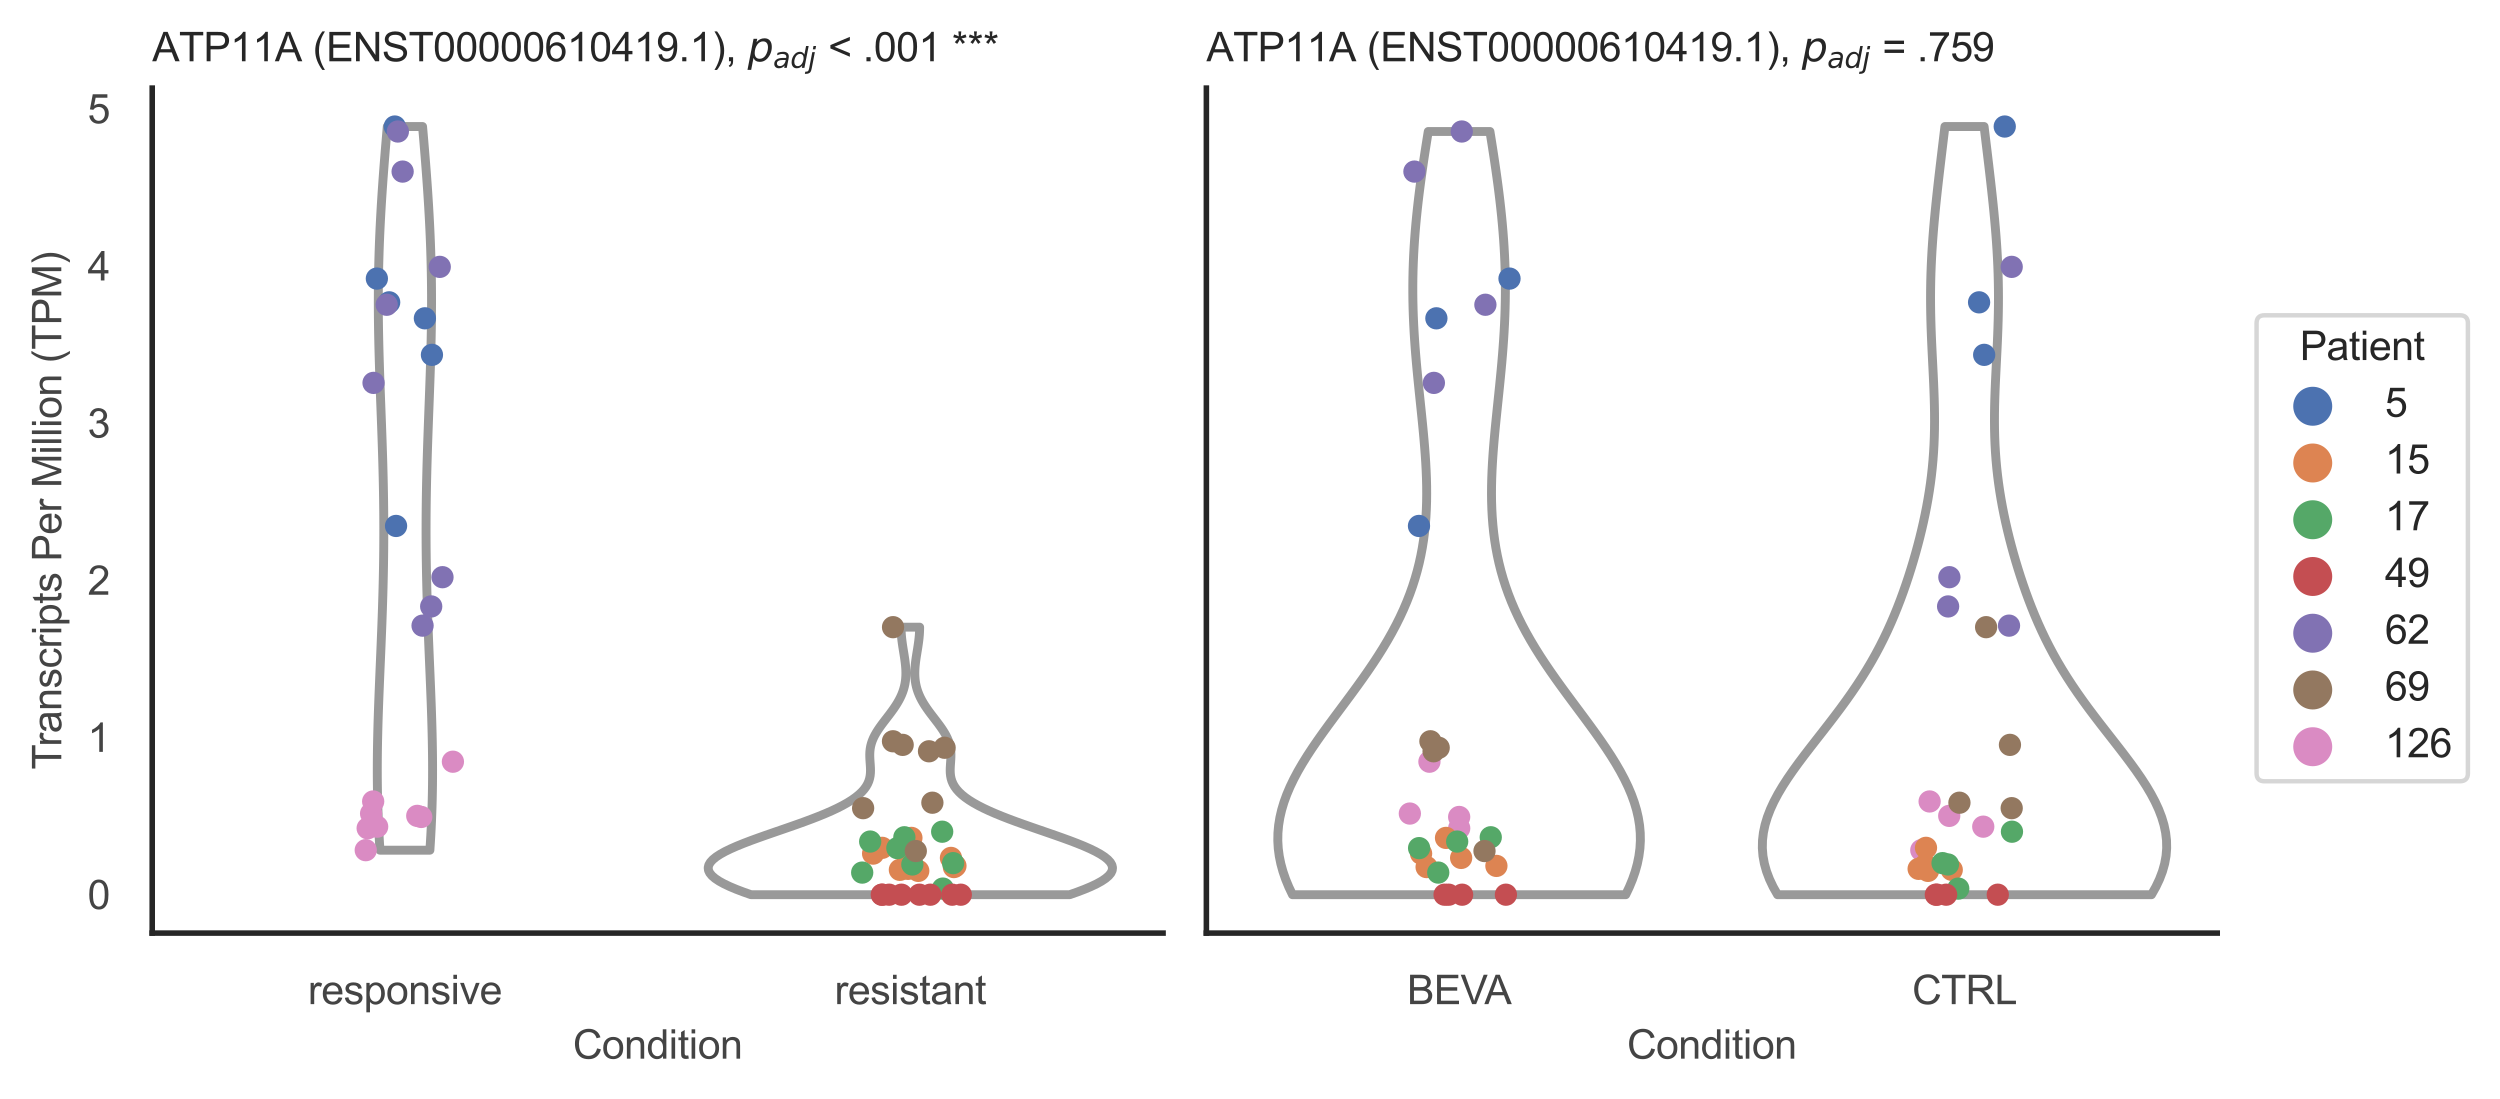 <?xml version="1.0" encoding="utf-8" standalone="no"?>
<!DOCTYPE svg PUBLIC "-//W3C//DTD SVG 1.1//EN"
  "http://www.w3.org/Graphics/SVG/1.1/DTD/svg11.dtd">
<svg xmlns:xlink="http://www.w3.org/1999/xlink" width="560.891pt" height="246.51pt" viewBox="0 0 560.891 246.51" xmlns="http://www.w3.org/2000/svg" version="1.1">
 <defs>
  <style type="text/css">*{stroke-linejoin: round; stroke-linecap: butt}</style>
 </defs>
 <g id="figure_1">
  <g id="patch_1">
   <path d="M 0 246.51 
L 560.891 246.51 
L 560.891 0 
L 0 0 
z
" style="fill: #ffffff"/>
  </g>
  <g id="axes_1">
   <g id="patch_2">
    <path d="M 34.151 209.348 
L 260.939 209.348 
L 260.939 19.77 
L 34.151 19.77 
z
" style="fill: #ffffff"/>
   </g>
   <g id="matplotlib.axis_1">
    <g id="xtick_1">
     <g id="text_1">
      <!-- responsive -->
      <g style="fill: #444444" transform="translate(69.087 225.29)scale(0.09 -0.09)">
       <defs>
        <path id="ArialMT-72" d="M 416 0 
L 416 3319 
L 922 3319 
L 922 2816 
Q 1116 3169 1280 3281 
Q 1444 3394 1641 3394 
Q 1925 3394 2219 3213 
L 2025 2691 
Q 1819 2813 1613 2813 
Q 1428 2813 1281 2702 
Q 1134 2591 1072 2394 
Q 978 2094 978 1738 
L 978 0 
L 416 0 
z
" transform="scale(0.016)"/>
        <path id="ArialMT-65" d="M 2694 1069 
L 3275 997 
Q 3138 488 2766 206 
Q 2394 -75 1816 -75 
Q 1088 -75 661 373 
Q 234 822 234 1631 
Q 234 2469 665 2931 
Q 1097 3394 1784 3394 
Q 2450 3394 2872 2941 
Q 3294 2488 3294 1666 
Q 3294 1616 3291 1516 
L 816 1516 
Q 847 969 1125 678 
Q 1403 388 1819 388 
Q 2128 388 2347 550 
Q 2566 713 2694 1069 
z
M 847 1978 
L 2700 1978 
Q 2663 2397 2488 2606 
Q 2219 2931 1791 2931 
Q 1403 2931 1139 2672 
Q 875 2413 847 1978 
z
" transform="scale(0.016)"/>
        <path id="ArialMT-73" d="M 197 991 
L 753 1078 
Q 800 744 1014 566 
Q 1228 388 1613 388 
Q 2000 388 2187 545 
Q 2375 703 2375 916 
Q 2375 1106 2209 1216 
Q 2094 1291 1634 1406 
Q 1016 1563 777 1677 
Q 538 1791 414 1992 
Q 291 2194 291 2438 
Q 291 2659 392 2848 
Q 494 3038 669 3163 
Q 800 3259 1026 3326 
Q 1253 3394 1513 3394 
Q 1903 3394 2198 3281 
Q 2494 3169 2634 2976 
Q 2775 2784 2828 2463 
L 2278 2388 
Q 2241 2644 2061 2787 
Q 1881 2931 1553 2931 
Q 1166 2931 1000 2803 
Q 834 2675 834 2503 
Q 834 2394 903 2306 
Q 972 2216 1119 2156 
Q 1203 2125 1616 2013 
Q 2213 1853 2448 1751 
Q 2684 1650 2818 1456 
Q 2953 1263 2953 975 
Q 2953 694 2789 445 
Q 2625 197 2315 61 
Q 2006 -75 1616 -75 
Q 969 -75 630 194 
Q 291 463 197 991 
z
" transform="scale(0.016)"/>
        <path id="ArialMT-70" d="M 422 -1272 
L 422 3319 
L 934 3319 
L 934 2888 
Q 1116 3141 1344 3267 
Q 1572 3394 1897 3394 
Q 2322 3394 2647 3175 
Q 2972 2956 3137 2557 
Q 3303 2159 3303 1684 
Q 3303 1175 3120 767 
Q 2938 359 2589 142 
Q 2241 -75 1856 -75 
Q 1575 -75 1351 44 
Q 1128 163 984 344 
L 984 -1272 
L 422 -1272 
z
M 931 1641 
Q 931 1000 1190 694 
Q 1450 388 1819 388 
Q 2194 388 2461 705 
Q 2728 1022 2728 1688 
Q 2728 2322 2467 2637 
Q 2206 2953 1844 2953 
Q 1484 2953 1207 2617 
Q 931 2281 931 1641 
z
" transform="scale(0.016)"/>
        <path id="ArialMT-6f" d="M 213 1659 
Q 213 2581 725 3025 
Q 1153 3394 1769 3394 
Q 2453 3394 2887 2945 
Q 3322 2497 3322 1706 
Q 3322 1066 3130 698 
Q 2938 331 2570 128 
Q 2203 -75 1769 -75 
Q 1072 -75 642 372 
Q 213 819 213 1659 
z
M 791 1659 
Q 791 1022 1069 705 
Q 1347 388 1769 388 
Q 2188 388 2466 706 
Q 2744 1025 2744 1678 
Q 2744 2294 2464 2611 
Q 2184 2928 1769 2928 
Q 1347 2928 1069 2612 
Q 791 2297 791 1659 
z
" transform="scale(0.016)"/>
        <path id="ArialMT-6e" d="M 422 0 
L 422 3319 
L 928 3319 
L 928 2847 
Q 1294 3394 1984 3394 
Q 2284 3394 2536 3286 
Q 2788 3178 2913 3003 
Q 3038 2828 3088 2588 
Q 3119 2431 3119 2041 
L 3119 0 
L 2556 0 
L 2556 2019 
Q 2556 2363 2490 2533 
Q 2425 2703 2258 2804 
Q 2091 2906 1866 2906 
Q 1506 2906 1245 2678 
Q 984 2450 984 1813 
L 984 0 
L 422 0 
z
" transform="scale(0.016)"/>
        <path id="ArialMT-69" d="M 425 3934 
L 425 4581 
L 988 4581 
L 988 3934 
L 425 3934 
z
M 425 0 
L 425 3319 
L 988 3319 
L 988 0 
L 425 0 
z
" transform="scale(0.016)"/>
        <path id="ArialMT-76" d="M 1344 0 
L 81 3319 
L 675 3319 
L 1388 1331 
Q 1503 1009 1600 663 
Q 1675 925 1809 1294 
L 2547 3319 
L 3125 3319 
L 1869 0 
L 1344 0 
z
" transform="scale(0.016)"/>
       </defs>
       <use xlink:href="#ArialMT-72"/>
       <use xlink:href="#ArialMT-65" x="33.301"/>
       <use xlink:href="#ArialMT-73" x="88.916"/>
       <use xlink:href="#ArialMT-70" x="138.916"/>
       <use xlink:href="#ArialMT-6f" x="194.531"/>
       <use xlink:href="#ArialMT-6e" x="250.146"/>
       <use xlink:href="#ArialMT-73" x="305.762"/>
       <use xlink:href="#ArialMT-69" x="355.762"/>
       <use xlink:href="#ArialMT-76" x="377.979"/>
       <use xlink:href="#ArialMT-65" x="427.979"/>
      </g>
     </g>
    </g>
    <g id="xtick_2">
     <g id="text_2">
      <!-- resistant -->
      <g style="fill: #444444" transform="translate(187.236 225.29)scale(0.09 -0.09)">
       <defs>
        <path id="ArialMT-74" d="M 1650 503 
L 1731 6 
Q 1494 -44 1306 -44 
Q 1000 -44 831 53 
Q 663 150 594 308 
Q 525 466 525 972 
L 525 2881 
L 113 2881 
L 113 3319 
L 525 3319 
L 525 4141 
L 1084 4478 
L 1084 3319 
L 1650 3319 
L 1650 2881 
L 1084 2881 
L 1084 941 
Q 1084 700 1114 631 
Q 1144 563 1211 522 
Q 1278 481 1403 481 
Q 1497 481 1650 503 
z
" transform="scale(0.016)"/>
        <path id="ArialMT-61" d="M 2588 409 
Q 2275 144 1986 34 
Q 1697 -75 1366 -75 
Q 819 -75 525 192 
Q 231 459 231 875 
Q 231 1119 342 1320 
Q 453 1522 633 1644 
Q 813 1766 1038 1828 
Q 1203 1872 1538 1913 
Q 2219 1994 2541 2106 
Q 2544 2222 2544 2253 
Q 2544 2597 2384 2738 
Q 2169 2928 1744 2928 
Q 1347 2928 1158 2789 
Q 969 2650 878 2297 
L 328 2372 
Q 403 2725 575 2942 
Q 747 3159 1072 3276 
Q 1397 3394 1825 3394 
Q 2250 3394 2515 3294 
Q 2781 3194 2906 3042 
Q 3031 2891 3081 2659 
Q 3109 2516 3109 2141 
L 3109 1391 
Q 3109 606 3145 398 
Q 3181 191 3288 0 
L 2700 0 
Q 2613 175 2588 409 
z
M 2541 1666 
Q 2234 1541 1622 1453 
Q 1275 1403 1131 1340 
Q 988 1278 909 1158 
Q 831 1038 831 891 
Q 831 666 1001 516 
Q 1172 366 1500 366 
Q 1825 366 2078 508 
Q 2331 650 2450 897 
Q 2541 1088 2541 1459 
L 2541 1666 
z
" transform="scale(0.016)"/>
       </defs>
       <use xlink:href="#ArialMT-72"/>
       <use xlink:href="#ArialMT-65" x="33.301"/>
       <use xlink:href="#ArialMT-73" x="88.916"/>
       <use xlink:href="#ArialMT-69" x="138.916"/>
       <use xlink:href="#ArialMT-73" x="161.133"/>
       <use xlink:href="#ArialMT-74" x="211.133"/>
       <use xlink:href="#ArialMT-61" x="238.916"/>
       <use xlink:href="#ArialMT-6e" x="294.531"/>
       <use xlink:href="#ArialMT-74" x="350.146"/>
      </g>
     </g>
    </g>
    <g id="text_3">
     <!-- Condition -->
     <g style="fill: #444444" transform="translate(128.533 237.521)scale(0.09 -0.09)">
      <defs>
       <path id="ArialMT-43" d="M 3763 1606 
L 4369 1453 
Q 4178 706 3683 314 
Q 3188 -78 2472 -78 
Q 1731 -78 1267 223 
Q 803 525 561 1097 
Q 319 1669 319 2325 
Q 319 3041 592 3573 
Q 866 4106 1370 4382 
Q 1875 4659 2481 4659 
Q 3169 4659 3637 4309 
Q 4106 3959 4291 3325 
L 3694 3184 
Q 3534 3684 3231 3912 
Q 2928 4141 2469 4141 
Q 1941 4141 1586 3887 
Q 1231 3634 1087 3207 
Q 944 2781 944 2328 
Q 944 1744 1114 1308 
Q 1284 872 1643 656 
Q 2003 441 2422 441 
Q 2931 441 3284 734 
Q 3638 1028 3763 1606 
z
" transform="scale(0.016)"/>
       <path id="ArialMT-64" d="M 2575 0 
L 2575 419 
Q 2259 -75 1647 -75 
Q 1250 -75 917 144 
Q 584 363 401 755 
Q 219 1147 219 1656 
Q 219 2153 384 2558 
Q 550 2963 881 3178 
Q 1213 3394 1622 3394 
Q 1922 3394 2156 3267 
Q 2391 3141 2538 2938 
L 2538 4581 
L 3097 4581 
L 3097 0 
L 2575 0 
z
M 797 1656 
Q 797 1019 1065 703 
Q 1334 388 1700 388 
Q 2069 388 2326 689 
Q 2584 991 2584 1609 
Q 2584 2291 2321 2609 
Q 2059 2928 1675 2928 
Q 1300 2928 1048 2622 
Q 797 2316 797 1656 
z
" transform="scale(0.016)"/>
      </defs>
      <use xlink:href="#ArialMT-43"/>
      <use xlink:href="#ArialMT-6f" x="72.217"/>
      <use xlink:href="#ArialMT-6e" x="127.832"/>
      <use xlink:href="#ArialMT-64" x="183.447"/>
      <use xlink:href="#ArialMT-69" x="239.062"/>
      <use xlink:href="#ArialMT-74" x="261.279"/>
      <use xlink:href="#ArialMT-69" x="289.062"/>
      <use xlink:href="#ArialMT-6f" x="311.279"/>
      <use xlink:href="#ArialMT-6e" x="366.895"/>
     </g>
    </g>
   </g>
   <g id="matplotlib.axis_2">
    <g id="ytick_1">
     <g id="text_4">
      <!-- 0 -->
      <g style="fill: #444444" transform="translate(19.646 203.952)scale(0.09 -0.09)">
       <defs>
        <path id="ArialMT-30" d="M 266 2259 
Q 266 3072 433 3567 
Q 600 4063 929 4331 
Q 1259 4600 1759 4600 
Q 2128 4600 2406 4451 
Q 2684 4303 2865 4023 
Q 3047 3744 3150 3342 
Q 3253 2941 3253 2259 
Q 3253 1453 3087 958 
Q 2922 463 2592 192 
Q 2263 -78 1759 -78 
Q 1097 -78 719 397 
Q 266 969 266 2259 
z
M 844 2259 
Q 844 1131 1108 757 
Q 1372 384 1759 384 
Q 2147 384 2411 759 
Q 2675 1134 2675 2259 
Q 2675 3391 2411 3762 
Q 2147 4134 1753 4134 
Q 1366 4134 1134 3806 
Q 844 3388 844 2259 
z
" transform="scale(0.016)"/>
       </defs>
       <use xlink:href="#ArialMT-30"/>
      </g>
     </g>
    </g>
    <g id="ytick_2">
     <g id="text_5">
      <!-- 1 -->
      <g style="fill: #444444" transform="translate(19.646 168.693)scale(0.09 -0.09)">
       <defs>
        <path id="ArialMT-31" d="M 2384 0 
L 1822 0 
L 1822 3584 
Q 1619 3391 1289 3197 
Q 959 3003 697 2906 
L 697 3450 
Q 1169 3672 1522 3987 
Q 1875 4303 2022 4600 
L 2384 4600 
L 2384 0 
z
" transform="scale(0.016)"/>
       </defs>
       <use xlink:href="#ArialMT-31"/>
      </g>
     </g>
    </g>
    <g id="ytick_3">
     <g id="text_6">
      <!-- 2 -->
      <g style="fill: #444444" transform="translate(19.646 133.434)scale(0.09 -0.09)">
       <defs>
        <path id="ArialMT-32" d="M 3222 541 
L 3222 0 
L 194 0 
Q 188 203 259 391 
Q 375 700 629 1000 
Q 884 1300 1366 1694 
Q 2113 2306 2375 2664 
Q 2638 3022 2638 3341 
Q 2638 3675 2398 3904 
Q 2159 4134 1775 4134 
Q 1369 4134 1125 3890 
Q 881 3647 878 3216 
L 300 3275 
Q 359 3922 746 4261 
Q 1134 4600 1788 4600 
Q 2447 4600 2831 4234 
Q 3216 3869 3216 3328 
Q 3216 3053 3103 2787 
Q 2991 2522 2730 2228 
Q 2469 1934 1863 1422 
Q 1356 997 1212 845 
Q 1069 694 975 541 
L 3222 541 
z
" transform="scale(0.016)"/>
       </defs>
       <use xlink:href="#ArialMT-32"/>
      </g>
     </g>
    </g>
    <g id="ytick_4">
     <g id="text_7">
      <!-- 3 -->
      <g style="fill: #444444" transform="translate(19.646 98.176)scale(0.09 -0.09)">
       <defs>
        <path id="ArialMT-33" d="M 269 1209 
L 831 1284 
Q 928 806 1161 595 
Q 1394 384 1728 384 
Q 2125 384 2398 659 
Q 2672 934 2672 1341 
Q 2672 1728 2419 1979 
Q 2166 2231 1775 2231 
Q 1616 2231 1378 2169 
L 1441 2663 
Q 1497 2656 1531 2656 
Q 1891 2656 2178 2843 
Q 2466 3031 2466 3422 
Q 2466 3731 2256 3934 
Q 2047 4138 1716 4138 
Q 1388 4138 1169 3931 
Q 950 3725 888 3313 
L 325 3413 
Q 428 3978 793 4289 
Q 1159 4600 1703 4600 
Q 2078 4600 2393 4439 
Q 2709 4278 2876 4000 
Q 3044 3722 3044 3409 
Q 3044 3113 2884 2869 
Q 2725 2625 2413 2481 
Q 2819 2388 3044 2092 
Q 3269 1797 3269 1353 
Q 3269 753 2831 336 
Q 2394 -81 1725 -81 
Q 1122 -81 723 278 
Q 325 638 269 1209 
z
" transform="scale(0.016)"/>
       </defs>
       <use xlink:href="#ArialMT-33"/>
      </g>
     </g>
    </g>
    <g id="ytick_5">
     <g id="text_8">
      <!-- 4 -->
      <g style="fill: #444444" transform="translate(19.646 62.917)scale(0.09 -0.09)">
       <defs>
        <path id="ArialMT-34" d="M 2069 0 
L 2069 1097 
L 81 1097 
L 81 1613 
L 2172 4581 
L 2631 4581 
L 2631 1613 
L 3250 1613 
L 3250 1097 
L 2631 1097 
L 2631 0 
L 2069 0 
z
M 2069 1613 
L 2069 3678 
L 634 1613 
L 2069 1613 
z
" transform="scale(0.016)"/>
       </defs>
       <use xlink:href="#ArialMT-34"/>
      </g>
     </g>
    </g>
    <g id="ytick_6">
     <g id="text_9">
      <!-- 5 -->
      <g style="fill: #444444" transform="translate(19.646 27.658)scale(0.09 -0.09)">
       <defs>
        <path id="ArialMT-35" d="M 266 1200 
L 856 1250 
Q 922 819 1161 601 
Q 1400 384 1738 384 
Q 2144 384 2425 690 
Q 2706 997 2706 1503 
Q 2706 1984 2436 2262 
Q 2166 2541 1728 2541 
Q 1456 2541 1237 2417 
Q 1019 2294 894 2097 
L 366 2166 
L 809 4519 
L 3088 4519 
L 3088 3981 
L 1259 3981 
L 1013 2750 
Q 1425 3038 1878 3038 
Q 2478 3038 2890 2622 
Q 3303 2206 3303 1553 
Q 3303 931 2941 478 
Q 2500 -78 1738 -78 
Q 1113 -78 717 272 
Q 322 622 266 1200 
z
" transform="scale(0.016)"/>
       </defs>
       <use xlink:href="#ArialMT-35"/>
      </g>
     </g>
    </g>
    <g id="text_10">
     <!-- Transcripts Per Million (TPM) -->
     <g style="fill: #444444" transform="translate(13.752 172.644)rotate(-90)scale(0.09 -0.09)">
      <defs>
       <path id="ArialMT-54" d="M 1659 0 
L 1659 4041 
L 150 4041 
L 150 4581 
L 3781 4581 
L 3781 4041 
L 2266 4041 
L 2266 0 
L 1659 0 
z
" transform="scale(0.016)"/>
       <path id="ArialMT-63" d="M 2588 1216 
L 3141 1144 
Q 3050 572 2676 248 
Q 2303 -75 1759 -75 
Q 1078 -75 664 370 
Q 250 816 250 1647 
Q 250 2184 428 2587 
Q 606 2991 970 3192 
Q 1334 3394 1763 3394 
Q 2303 3394 2647 3120 
Q 2991 2847 3088 2344 
L 2541 2259 
Q 2463 2594 2264 2762 
Q 2066 2931 1784 2931 
Q 1359 2931 1093 2626 
Q 828 2322 828 1663 
Q 828 994 1084 691 
Q 1341 388 1753 388 
Q 2084 388 2306 591 
Q 2528 794 2588 1216 
z
" transform="scale(0.016)"/>
       <path id="ArialMT-20" transform="scale(0.016)"/>
       <path id="ArialMT-50" d="M 494 0 
L 494 4581 
L 2222 4581 
Q 2678 4581 2919 4538 
Q 3256 4481 3484 4323 
Q 3713 4166 3852 3881 
Q 3991 3597 3991 3256 
Q 3991 2672 3619 2267 
Q 3247 1863 2275 1863 
L 1100 1863 
L 1100 0 
L 494 0 
z
M 1100 2403 
L 2284 2403 
Q 2872 2403 3119 2622 
Q 3366 2841 3366 3238 
Q 3366 3525 3220 3729 
Q 3075 3934 2838 4000 
Q 2684 4041 2272 4041 
L 1100 4041 
L 1100 2403 
z
" transform="scale(0.016)"/>
       <path id="ArialMT-4d" d="M 475 0 
L 475 4581 
L 1388 4581 
L 2472 1338 
Q 2622 884 2691 659 
Q 2769 909 2934 1394 
L 4031 4581 
L 4847 4581 
L 4847 0 
L 4263 0 
L 4263 3834 
L 2931 0 
L 2384 0 
L 1059 3900 
L 1059 0 
L 475 0 
z
" transform="scale(0.016)"/>
       <path id="ArialMT-6c" d="M 409 0 
L 409 4581 
L 972 4581 
L 972 0 
L 409 0 
z
" transform="scale(0.016)"/>
       <path id="ArialMT-28" d="M 1497 -1347 
Q 1031 -759 709 28 
Q 388 816 388 1659 
Q 388 2403 628 3084 
Q 909 3875 1497 4659 
L 1900 4659 
Q 1522 4009 1400 3731 
Q 1209 3300 1100 2831 
Q 966 2247 966 1656 
Q 966 153 1900 -1347 
L 1497 -1347 
z
" transform="scale(0.016)"/>
       <path id="ArialMT-29" d="M 791 -1347 
L 388 -1347 
Q 1322 153 1322 1656 
Q 1322 2244 1188 2822 
Q 1081 3291 891 3722 
Q 769 4003 388 4659 
L 791 4659 
Q 1378 3875 1659 3084 
Q 1900 2403 1900 1659 
Q 1900 816 1576 28 
Q 1253 -759 791 -1347 
z
" transform="scale(0.016)"/>
      </defs>
      <use xlink:href="#ArialMT-54"/>
      <use xlink:href="#ArialMT-72" x="57.334"/>
      <use xlink:href="#ArialMT-61" x="90.635"/>
      <use xlink:href="#ArialMT-6e" x="146.25"/>
      <use xlink:href="#ArialMT-73" x="201.865"/>
      <use xlink:href="#ArialMT-63" x="251.865"/>
      <use xlink:href="#ArialMT-72" x="301.865"/>
      <use xlink:href="#ArialMT-69" x="335.166"/>
      <use xlink:href="#ArialMT-70" x="357.383"/>
      <use xlink:href="#ArialMT-74" x="412.998"/>
      <use xlink:href="#ArialMT-73" x="440.781"/>
      <use xlink:href="#ArialMT-20" x="490.781"/>
      <use xlink:href="#ArialMT-50" x="518.564"/>
      <use xlink:href="#ArialMT-65" x="585.264"/>
      <use xlink:href="#ArialMT-72" x="640.879"/>
      <use xlink:href="#ArialMT-20" x="674.18"/>
      <use xlink:href="#ArialMT-4d" x="701.963"/>
      <use xlink:href="#ArialMT-69" x="785.264"/>
      <use xlink:href="#ArialMT-6c" x="807.48"/>
      <use xlink:href="#ArialMT-6c" x="829.697"/>
      <use xlink:href="#ArialMT-69" x="851.914"/>
      <use xlink:href="#ArialMT-6f" x="874.131"/>
      <use xlink:href="#ArialMT-6e" x="929.746"/>
      <use xlink:href="#ArialMT-20" x="985.361"/>
      <use xlink:href="#ArialMT-28" x="1013.145"/>
      <use xlink:href="#ArialMT-54" x="1046.445"/>
      <use xlink:href="#ArialMT-50" x="1107.529"/>
      <use xlink:href="#ArialMT-4d" x="1174.229"/>
      <use xlink:href="#ArialMT-29" x="1257.529"/>
     </g>
    </g>
   </g>
   <g id="PolyCollection_1">
    <defs>
     <path id="m469166aeaf" d="M 96.448 -55.767 
L 85.247 -55.767 
L 85.142 -57.407 
L 85.046 -59.047 
L 84.96 -60.687 
L 84.884 -62.327 
L 84.819 -63.967 
L 84.765 -65.607 
L 84.72 -67.247 
L 84.687 -68.887 
L 84.663 -70.527 
L 84.649 -72.167 
L 84.645 -73.807 
L 84.65 -75.447 
L 84.664 -77.087 
L 84.686 -78.727 
L 84.715 -80.367 
L 84.752 -82.007 
L 84.794 -83.647 
L 84.843 -85.287 
L 84.896 -86.927 
L 84.954 -88.566 
L 85.015 -90.206 
L 85.08 -91.846 
L 85.146 -93.486 
L 85.214 -95.126 
L 85.283 -96.766 
L 85.353 -98.406 
L 85.422 -100.046 
L 85.49 -101.686 
L 85.556 -103.326 
L 85.621 -104.966 
L 85.683 -106.606 
L 85.742 -108.246 
L 85.798 -109.886 
L 85.85 -111.526 
L 85.898 -113.166 
L 85.942 -114.806 
L 85.981 -116.446 
L 86.015 -118.086 
L 86.044 -119.726 
L 86.067 -121.365 
L 86.086 -123.005 
L 86.098 -124.645 
L 86.105 -126.285 
L 86.107 -127.925 
L 86.102 -129.565 
L 86.093 -131.205 
L 86.077 -132.845 
L 86.057 -134.485 
L 86.031 -136.125 
L 86 -137.765 
L 85.964 -139.405 
L 85.924 -141.045 
L 85.88 -142.685 
L 85.831 -144.325 
L 85.78 -145.965 
L 85.726 -147.605 
L 85.669 -149.245 
L 85.61 -150.885 
L 85.55 -152.524 
L 85.489 -154.164 
L 85.427 -155.804 
L 85.366 -157.444 
L 85.306 -159.084 
L 85.248 -160.724 
L 85.192 -162.364 
L 85.139 -164.004 
L 85.089 -165.644 
L 85.043 -167.284 
L 85.001 -168.924 
L 84.965 -170.564 
L 84.934 -172.204 
L 84.909 -173.844 
L 84.891 -175.484 
L 84.88 -177.124 
L 84.875 -178.764 
L 84.879 -180.404 
L 84.889 -182.044 
L 84.908 -183.684 
L 84.935 -185.323 
L 84.969 -186.963 
L 85.012 -188.603 
L 85.062 -190.243 
L 85.12 -191.883 
L 85.186 -193.523 
L 85.26 -195.163 
L 85.341 -196.803 
L 85.429 -198.443 
L 85.523 -200.083 
L 85.624 -201.723 
L 85.731 -203.363 
L 85.844 -205.003 
L 85.961 -206.643 
L 86.083 -208.283 
L 86.21 -209.923 
L 86.34 -211.563 
L 86.474 -213.203 
L 86.611 -214.843 
L 86.75 -216.483 
L 86.891 -218.122 
L 94.805 -218.122 
L 94.805 -218.122 
L 94.946 -216.483 
L 95.085 -214.843 
L 95.221 -213.203 
L 95.355 -211.563 
L 95.486 -209.923 
L 95.612 -208.283 
L 95.734 -206.643 
L 95.852 -205.003 
L 95.965 -203.363 
L 96.071 -201.723 
L 96.172 -200.083 
L 96.267 -198.443 
L 96.355 -196.803 
L 96.436 -195.163 
L 96.509 -193.523 
L 96.575 -191.883 
L 96.634 -190.243 
L 96.684 -188.603 
L 96.727 -186.963 
L 96.761 -185.323 
L 96.788 -183.684 
L 96.806 -182.044 
L 96.817 -180.404 
L 96.82 -178.764 
L 96.816 -177.124 
L 96.804 -175.484 
L 96.786 -173.844 
L 96.762 -172.204 
L 96.731 -170.564 
L 96.694 -168.924 
L 96.653 -167.284 
L 96.607 -165.644 
L 96.557 -164.004 
L 96.504 -162.364 
L 96.448 -160.724 
L 96.389 -159.084 
L 96.329 -157.444 
L 96.268 -155.804 
L 96.207 -154.164 
L 96.146 -152.524 
L 96.086 -150.885 
L 96.027 -149.245 
L 95.97 -147.605 
L 95.916 -145.965 
L 95.864 -144.325 
L 95.816 -142.685 
L 95.772 -141.045 
L 95.732 -139.405 
L 95.696 -137.765 
L 95.665 -136.125 
L 95.639 -134.485 
L 95.618 -132.845 
L 95.603 -131.205 
L 95.593 -129.565 
L 95.589 -127.925 
L 95.59 -126.285 
L 95.597 -124.645 
L 95.61 -123.005 
L 95.628 -121.365 
L 95.652 -119.726 
L 95.681 -118.086 
L 95.715 -116.446 
L 95.754 -114.806 
L 95.798 -113.166 
L 95.846 -111.526 
L 95.898 -109.886 
L 95.954 -108.246 
L 96.013 -106.606 
L 96.075 -104.966 
L 96.139 -103.326 
L 96.206 -101.686 
L 96.274 -100.046 
L 96.343 -98.406 
L 96.412 -96.766 
L 96.481 -95.126 
L 96.549 -93.486 
L 96.616 -91.846 
L 96.68 -90.206 
L 96.742 -88.566 
L 96.799 -86.927 
L 96.853 -85.287 
L 96.901 -83.647 
L 96.944 -82.007 
L 96.981 -80.367 
L 97.01 -78.727 
L 97.032 -77.087 
L 97.046 -75.447 
L 97.051 -73.807 
L 97.046 -72.167 
L 97.033 -70.527 
L 97.009 -68.887 
L 96.975 -67.247 
L 96.931 -65.607 
L 96.876 -63.967 
L 96.811 -62.327 
L 96.736 -60.687 
L 96.65 -59.047 
L 96.554 -57.407 
L 96.448 -55.767 
z
" style="stroke: #999999; stroke-width: 2"/>
    </defs>
    <g clip-path="url(#pfddb4c3f4a)">
     <use xlink:href="#m469166aeaf" x="0" y="246.51" style="fill: #ffffff; stroke: #999999; stroke-width: 2"/>
    </g>
   </g>
   <g id="PolyCollection_2">
    <defs>
     <path id="ma45dc37591" d="M 239.991 -45.779 
L 168.493 -45.779 
L 166.774 -46.385 
L 165.183 -46.991 
L 163.739 -47.598 
L 162.459 -48.204 
L 161.359 -48.81 
L 160.449 -49.416 
L 159.741 -50.023 
L 159.242 -50.629 
L 158.956 -51.235 
L 158.884 -51.841 
L 159.026 -52.448 
L 159.378 -53.054 
L 159.932 -53.66 
L 160.68 -54.267 
L 161.608 -54.873 
L 162.704 -55.479 
L 163.951 -56.085 
L 165.331 -56.692 
L 166.825 -57.298 
L 168.413 -57.904 
L 170.075 -58.51 
L 171.789 -59.117 
L 173.536 -59.723 
L 175.295 -60.329 
L 177.048 -60.936 
L 178.776 -61.542 
L 180.462 -62.148 
L 182.093 -62.754 
L 183.655 -63.361 
L 185.136 -63.967 
L 186.528 -64.573 
L 187.822 -65.179 
L 189.012 -65.786 
L 190.095 -66.392 
L 191.068 -66.998 
L 191.93 -67.605 
L 192.682 -68.211 
L 193.325 -68.817 
L 193.865 -69.423 
L 194.305 -70.03 
L 194.652 -70.636 
L 194.915 -71.242 
L 195.1 -71.848 
L 195.22 -72.455 
L 195.283 -73.061 
L 195.301 -73.667 
L 195.287 -74.273 
L 195.253 -74.88 
L 195.209 -75.486 
L 195.169 -76.092 
L 195.141 -76.699 
L 195.137 -77.305 
L 195.165 -77.911 
L 195.232 -78.517 
L 195.342 -79.124 
L 195.5 -79.73 
L 195.707 -80.336 
L 195.962 -80.942 
L 196.264 -81.549 
L 196.608 -82.155 
L 196.99 -82.761 
L 197.404 -83.368 
L 197.842 -83.974 
L 198.298 -84.58 
L 198.763 -85.186 
L 199.229 -85.793 
L 199.69 -86.399 
L 200.138 -87.005 
L 200.567 -87.611 
L 200.973 -88.218 
L 201.351 -88.824 
L 201.697 -89.43 
L 202.008 -90.037 
L 202.285 -90.643 
L 202.524 -91.249 
L 202.727 -91.855 
L 202.894 -92.462 
L 203.027 -93.068 
L 203.126 -93.674 
L 203.193 -94.28 
L 203.232 -94.887 
L 203.244 -95.493 
L 203.232 -96.099 
L 203.198 -96.706 
L 203.146 -97.312 
L 203.079 -97.918 
L 202.999 -98.524 
L 202.91 -99.131 
L 202.815 -99.737 
L 202.717 -100.343 
L 202.619 -100.949 
L 202.524 -101.556 
L 202.436 -102.162 
L 202.356 -102.768 
L 202.287 -103.374 
L 202.231 -103.981 
L 202.19 -104.587 
L 202.166 -105.193 
L 202.158 -105.8 
L 206.326 -105.8 
L 206.326 -105.8 
L 206.318 -105.193 
L 206.293 -104.587 
L 206.253 -103.981 
L 206.197 -103.374 
L 206.128 -102.768 
L 206.048 -102.162 
L 205.959 -101.556 
L 205.865 -100.949 
L 205.767 -100.343 
L 205.669 -99.737 
L 205.574 -99.131 
L 205.485 -98.524 
L 205.405 -97.918 
L 205.338 -97.312 
L 205.286 -96.706 
L 205.252 -96.099 
L 205.24 -95.493 
L 205.252 -94.887 
L 205.29 -94.28 
L 205.358 -93.674 
L 205.457 -93.068 
L 205.589 -92.462 
L 205.756 -91.855 
L 205.96 -91.249 
L 206.199 -90.643 
L 206.475 -90.037 
L 206.787 -89.43 
L 207.133 -88.824 
L 207.511 -88.218 
L 207.916 -87.611 
L 208.346 -87.005 
L 208.794 -86.399 
L 209.255 -85.793 
L 209.721 -85.186 
L 210.186 -84.58 
L 210.641 -83.974 
L 211.08 -83.368 
L 211.494 -82.761 
L 211.876 -82.155 
L 212.22 -81.549 
L 212.522 -80.942 
L 212.777 -80.336 
L 212.984 -79.73 
L 213.142 -79.124 
L 213.252 -78.517 
L 213.319 -77.911 
L 213.346 -77.305 
L 213.342 -76.699 
L 213.315 -76.092 
L 213.274 -75.486 
L 213.231 -74.88 
L 213.196 -74.273 
L 213.182 -73.667 
L 213.201 -73.061 
L 213.264 -72.455 
L 213.383 -71.848 
L 213.569 -71.242 
L 213.831 -70.636 
L 214.179 -70.03 
L 214.619 -69.423 
L 215.158 -68.817 
L 215.802 -68.211 
L 216.554 -67.605 
L 217.416 -66.998 
L 218.389 -66.392 
L 219.472 -65.786 
L 220.662 -65.179 
L 221.956 -64.573 
L 223.347 -63.967 
L 224.829 -63.361 
L 226.391 -62.754 
L 228.021 -62.148 
L 229.708 -61.542 
L 231.436 -60.936 
L 233.188 -60.329 
L 234.947 -59.723 
L 236.694 -59.117 
L 238.409 -58.51 
L 240.071 -57.904 
L 241.659 -57.298 
L 243.153 -56.692 
L 244.533 -56.085 
L 245.78 -55.479 
L 246.875 -54.873 
L 247.804 -54.267 
L 248.551 -53.66 
L 249.106 -53.054 
L 249.457 -52.448 
L 249.599 -51.841 
L 249.528 -51.235 
L 249.242 -50.629 
L 248.743 -50.023 
L 248.035 -49.416 
L 247.125 -48.81 
L 246.024 -48.204 
L 244.745 -47.598 
L 243.301 -46.991 
L 241.71 -46.385 
L 239.991 -45.779 
z
" style="stroke: #999999; stroke-width: 2"/>
    </defs>
    <g clip-path="url(#pfddb4c3f4a)">
     <use xlink:href="#ma45dc37591" x="0" y="246.51" style="fill: #ffffff; stroke: #999999; stroke-width: 2"/>
    </g>
   </g>
   <g id="PathCollection_1"/>
   <g id="PathCollection_2"/>
   <g id="PathCollection_3"/>
   <g id="PathCollection_4"/>
   <g id="PathCollection_5"/>
   <g id="PathCollection_6"/>
   <g id="PathCollection_7"/>
   <g id="patch_3">
    <path d="M 34.151 209.348 
L 34.151 19.77 
" style="fill: none; stroke: #262626; stroke-width: 1.25; stroke-linejoin: miter; stroke-linecap: square"/>
   </g>
   <g id="patch_4">
    <path d="M 34.151 209.348 
L 260.939 209.348 
" style="fill: none; stroke: #262626; stroke-width: 1.25; stroke-linejoin: miter; stroke-linecap: square"/>
   </g>
   <g id="PathCollection_8">
    <defs>
     <path id="C0_0_0d0c90aa0f" d="M 0 2.5 
C 0.663 2.5 1.299 2.237 1.768 1.768 
C 2.237 1.299 2.5 0.663 2.5 -0 
C 2.5 -0.663 2.237 -1.299 1.768 -1.768 
C 1.299 -2.237 0.663 -2.5 0 -2.5 
C -0.663 -2.5 -1.299 -2.237 -1.768 -1.768 
C -2.237 -1.299 -2.5 -0.663 -2.5 0 
C -2.5 0.663 -2.237 1.299 -1.768 1.768 
C -1.299 2.237 -0.663 2.5 0 2.5 
z
"/>
    </defs>
    <g clip-path="url(#pfddb4c3f4a)">
     <use xlink:href="#C0_0_0d0c90aa0f" x="101.613" y="170.894" style="fill: #da8bc3"/>
    </g>
    <g clip-path="url(#pfddb4c3f4a)">
     <use xlink:href="#C0_0_0d0c90aa0f" x="83.259" y="182.526" style="fill: #da8bc3"/>
    </g>
    <g clip-path="url(#pfddb4c3f4a)">
     <use xlink:href="#C0_0_0d0c90aa0f" x="82.487" y="185.825" style="fill: #da8bc3"/>
    </g>
    <g clip-path="url(#pfddb4c3f4a)">
     <use xlink:href="#C0_0_0d0c90aa0f" x="94.51" y="183.291" style="fill: #da8bc3"/>
    </g>
    <g clip-path="url(#pfddb4c3f4a)">
     <use xlink:href="#C0_0_0d0c90aa0f" x="84.617" y="185.468" style="fill: #da8bc3"/>
    </g>
    <g clip-path="url(#pfddb4c3f4a)">
     <use xlink:href="#C0_0_0d0c90aa0f" x="93.613" y="183.046" style="fill: #da8bc3"/>
    </g>
    <g clip-path="url(#pfddb4c3f4a)">
     <use xlink:href="#C0_0_0d0c90aa0f" x="82.057" y="190.742" style="fill: #da8bc3"/>
    </g>
    <g clip-path="url(#pfddb4c3f4a)">
     <use xlink:href="#C0_0_0d0c90aa0f" x="83.724" y="179.814" style="fill: #da8bc3"/>
    </g>
    <g clip-path="url(#pfddb4c3f4a)">
     <use xlink:href="#C0_0_0d0c90aa0f" x="88.859" y="118" style="fill: #4c72b0"/>
    </g>
    <g clip-path="url(#pfddb4c3f4a)">
     <use xlink:href="#C0_0_0d0c90aa0f" x="84.552" y="62.504" style="fill: #4c72b0"/>
    </g>
    <g clip-path="url(#pfddb4c3f4a)">
     <use xlink:href="#C0_0_0d0c90aa0f" x="95.327" y="71.416" style="fill: #4c72b0"/>
    </g>
    <g clip-path="url(#pfddb4c3f4a)">
     <use xlink:href="#C0_0_0d0c90aa0f" x="87.313" y="67.831" style="fill: #4c72b0"/>
    </g>
    <g clip-path="url(#pfddb4c3f4a)">
     <use xlink:href="#C0_0_0d0c90aa0f" x="96.909" y="79.613" style="fill: #4c72b0"/>
    </g>
    <g clip-path="url(#pfddb4c3f4a)">
     <use xlink:href="#C0_0_0d0c90aa0f" x="88.575" y="28.387" style="fill: #4c72b0"/>
    </g>
    <g clip-path="url(#pfddb4c3f4a)">
     <use xlink:href="#C0_0_0d0c90aa0f" x="86.759" y="68.374" style="fill: #8172b3"/>
    </g>
    <g clip-path="url(#pfddb4c3f4a)">
     <use xlink:href="#C0_0_0d0c90aa0f" x="90.333" y="38.497" style="fill: #8172b3"/>
    </g>
    <g clip-path="url(#pfddb4c3f4a)">
     <use xlink:href="#C0_0_0d0c90aa0f" x="83.806" y="85.903" style="fill: #8172b3"/>
    </g>
    <g clip-path="url(#pfddb4c3f4a)">
     <use xlink:href="#C0_0_0d0c90aa0f" x="89.263" y="29.504" style="fill: #8172b3"/>
    </g>
    <g clip-path="url(#pfddb4c3f4a)">
     <use xlink:href="#C0_0_0d0c90aa0f" x="94.805" y="140.367" style="fill: #8172b3"/>
    </g>
    <g clip-path="url(#pfddb4c3f4a)">
     <use xlink:href="#C0_0_0d0c90aa0f" x="96.741" y="136.059" style="fill: #8172b3"/>
    </g>
    <g clip-path="url(#pfddb4c3f4a)">
     <use xlink:href="#C0_0_0d0c90aa0f" x="99.274" y="129.495" style="fill: #8172b3"/>
    </g>
    <g clip-path="url(#pfddb4c3f4a)">
     <use xlink:href="#C0_0_0d0c90aa0f" x="98.66" y="59.874" style="fill: #8172b3"/>
    </g>
   </g>
   <g id="PathCollection_9">
    <defs>
     <path id="C1_0_14db534f5d" d="M 0 2.5 
C 0.663 2.5 1.299 2.237 1.768 1.768 
C 2.237 1.299 2.5 0.663 2.5 -0 
C 2.5 -0.663 2.237 -1.299 1.768 -1.768 
C 1.299 -2.237 0.663 -2.5 0 -2.5 
C -0.663 -2.5 -1.299 -2.237 -1.768 -1.768 
C -2.237 -1.299 -2.5 -0.663 -2.5 0 
C -2.5 0.663 -2.237 1.299 -1.768 1.768 
C -1.299 2.237 -0.663 2.5 0 2.5 
z
"/>
    </defs>
    <g clip-path="url(#pfddb4c3f4a)">
     <use xlink:href="#C1_0_14db534f5d" x="195.887" y="191.512" style="fill: #dd8452"/>
    </g>
    <g clip-path="url(#pfddb4c3f4a)">
     <use xlink:href="#C1_0_14db534f5d" x="214.016" y="194.533" style="fill: #dd8452"/>
    </g>
    <g clip-path="url(#pfddb4c3f4a)">
     <use xlink:href="#C1_0_14db534f5d" x="213.353" y="192.479" style="fill: #dd8452"/>
    </g>
    <g clip-path="url(#pfddb4c3f4a)">
     <use xlink:href="#C1_0_14db534f5d" x="214.36" y="194.271" style="fill: #dd8452"/>
    </g>
    <g clip-path="url(#pfddb4c3f4a)">
     <use xlink:href="#C1_0_14db534f5d" x="204.48" y="187.988" style="fill: #dd8452"/>
    </g>
    <g clip-path="url(#pfddb4c3f4a)">
     <use xlink:href="#C1_0_14db534f5d" x="203.721" y="194.932" style="fill: #dd8452"/>
    </g>
    <g clip-path="url(#pfddb4c3f4a)">
     <use xlink:href="#C1_0_14db534f5d" x="206.02" y="195.389" style="fill: #dd8452"/>
    </g>
    <g clip-path="url(#pfddb4c3f4a)">
     <use xlink:href="#C1_0_14db534f5d" x="201.894" y="195.155" style="fill: #dd8452"/>
    </g>
    <g clip-path="url(#pfddb4c3f4a)">
     <use xlink:href="#C1_0_14db534f5d" x="203.451" y="194.049" style="fill: #dd8452"/>
    </g>
    <g clip-path="url(#pfddb4c3f4a)">
     <use xlink:href="#C1_0_14db534f5d" x="197.913" y="190.218" style="fill: #dd8452"/>
    </g>
    <g clip-path="url(#pfddb4c3f4a)">
     <use xlink:href="#C1_0_14db534f5d" x="195.231" y="188.808" style="fill: #55a868"/>
    </g>
    <g clip-path="url(#pfddb4c3f4a)">
     <use xlink:href="#C1_0_14db534f5d" x="202.9" y="187.845" style="fill: #55a868"/>
    </g>
    <g clip-path="url(#pfddb4c3f4a)">
     <use xlink:href="#C1_0_14db534f5d" x="193.44" y="195.77" style="fill: #55a868"/>
    </g>
    <g clip-path="url(#pfddb4c3f4a)">
     <use xlink:href="#C1_0_14db534f5d" x="201.324" y="190.281" style="fill: #55a868"/>
    </g>
    <g clip-path="url(#pfddb4c3f4a)">
     <use xlink:href="#C1_0_14db534f5d" x="213.84" y="193.65" style="fill: #55a868"/>
    </g>
    <g clip-path="url(#pfddb4c3f4a)">
     <use xlink:href="#C1_0_14db534f5d" x="204.69" y="193.95" style="fill: #55a868"/>
    </g>
    <g clip-path="url(#pfddb4c3f4a)">
     <use xlink:href="#C1_0_14db534f5d" x="211.385" y="186.598" style="fill: #55a868"/>
    </g>
    <g clip-path="url(#pfddb4c3f4a)">
     <use xlink:href="#C1_0_14db534f5d" x="211.54" y="199.362" style="fill: #55a868"/>
    </g>
    <g clip-path="url(#pfddb4c3f4a)">
     <use xlink:href="#C1_0_14db534f5d" x="206.285" y="200.731" style="fill: #c44e52"/>
    </g>
    <g clip-path="url(#pfddb4c3f4a)">
     <use xlink:href="#C1_0_14db534f5d" x="197.963" y="200.731" style="fill: #c44e52"/>
    </g>
    <g clip-path="url(#pfddb4c3f4a)">
     <use xlink:href="#C1_0_14db534f5d" x="197.836" y="200.731" style="fill: #c44e52"/>
    </g>
    <g clip-path="url(#pfddb4c3f4a)">
     <use xlink:href="#C1_0_14db534f5d" x="213.633" y="200.731" style="fill: #c44e52"/>
    </g>
    <g clip-path="url(#pfddb4c3f4a)">
     <use xlink:href="#C1_0_14db534f5d" x="202.244" y="200.731" style="fill: #c44e52"/>
    </g>
    <g clip-path="url(#pfddb4c3f4a)">
     <use xlink:href="#C1_0_14db534f5d" x="208.729" y="200.731" style="fill: #c44e52"/>
    </g>
    <g clip-path="url(#pfddb4c3f4a)">
     <use xlink:href="#C1_0_14db534f5d" x="199.478" y="200.731" style="fill: #c44e52"/>
    </g>
    <g clip-path="url(#pfddb4c3f4a)">
     <use xlink:href="#C1_0_14db534f5d" x="215.56" y="200.731" style="fill: #c44e52"/>
    </g>
    <g clip-path="url(#pfddb4c3f4a)">
     <use xlink:href="#C1_0_14db534f5d" x="208.428" y="168.555" style="fill: #937860"/>
    </g>
    <g clip-path="url(#pfddb4c3f4a)">
     <use xlink:href="#C1_0_14db534f5d" x="200.348" y="166.309" style="fill: #937860"/>
    </g>
    <g clip-path="url(#pfddb4c3f4a)">
     <use xlink:href="#C1_0_14db534f5d" x="211.928" y="167.765" style="fill: #937860"/>
    </g>
    <g clip-path="url(#pfddb4c3f4a)">
     <use xlink:href="#C1_0_14db534f5d" x="205.464" y="190.937" style="fill: #937860"/>
    </g>
    <g clip-path="url(#pfddb4c3f4a)">
     <use xlink:href="#C1_0_14db534f5d" x="193.647" y="181.316" style="fill: #937860"/>
    </g>
    <g clip-path="url(#pfddb4c3f4a)">
     <use xlink:href="#C1_0_14db534f5d" x="209.186" y="180.093" style="fill: #937860"/>
    </g>
    <g clip-path="url(#pfddb4c3f4a)">
     <use xlink:href="#C1_0_14db534f5d" x="202.519" y="167.117" style="fill: #937860"/>
    </g>
    <g clip-path="url(#pfddb4c3f4a)">
     <use xlink:href="#C1_0_14db534f5d" x="200.361" y="140.71" style="fill: #937860"/>
    </g>
   </g>
   <g id="text_11">
    <!-- ATP11A (ENST00000610419.1), $p_{adj}$ &lt; .001 *** -->
    <g style="fill: #262626" transform="translate(34.151 13.77)scale(0.09 -0.09)">
     <defs>
      <path id="ArialMT-41" d="M -9 0 
L 1750 4581 
L 2403 4581 
L 4278 0 
L 3588 0 
L 3053 1388 
L 1138 1388 
L 634 0 
L -9 0 
z
M 1313 1881 
L 2866 1881 
L 2388 3150 
Q 2169 3728 2063 4100 
Q 1975 3659 1816 3225 
L 1313 1881 
z
" transform="scale(0.016)"/>
      <path id="ArialMT-45" d="M 506 0 
L 506 4581 
L 3819 4581 
L 3819 4041 
L 1113 4041 
L 1113 2638 
L 3647 2638 
L 3647 2100 
L 1113 2100 
L 1113 541 
L 3925 541 
L 3925 0 
L 506 0 
z
" transform="scale(0.016)"/>
      <path id="ArialMT-4e" d="M 488 0 
L 488 4581 
L 1109 4581 
L 3516 984 
L 3516 4581 
L 4097 4581 
L 4097 0 
L 3475 0 
L 1069 3600 
L 1069 0 
L 488 0 
z
" transform="scale(0.016)"/>
      <path id="ArialMT-53" d="M 288 1472 
L 859 1522 
Q 900 1178 1048 958 
Q 1197 738 1509 602 
Q 1822 466 2213 466 
Q 2559 466 2825 569 
Q 3091 672 3220 851 
Q 3350 1031 3350 1244 
Q 3350 1459 3225 1620 
Q 3100 1781 2813 1891 
Q 2628 1963 1997 2114 
Q 1366 2266 1113 2400 
Q 784 2572 623 2826 
Q 463 3081 463 3397 
Q 463 3744 659 4045 
Q 856 4347 1234 4503 
Q 1613 4659 2075 4659 
Q 2584 4659 2973 4495 
Q 3363 4331 3572 4012 
Q 3781 3694 3797 3291 
L 3216 3247 
Q 3169 3681 2898 3903 
Q 2628 4125 2100 4125 
Q 1550 4125 1298 3923 
Q 1047 3722 1047 3438 
Q 1047 3191 1225 3031 
Q 1400 2872 2139 2705 
Q 2878 2538 3153 2413 
Q 3553 2228 3743 1945 
Q 3934 1663 3934 1294 
Q 3934 928 3725 604 
Q 3516 281 3123 101 
Q 2731 -78 2241 -78 
Q 1619 -78 1198 103 
Q 778 284 539 648 
Q 300 1013 288 1472 
z
" transform="scale(0.016)"/>
      <path id="ArialMT-36" d="M 3184 3459 
L 2625 3416 
Q 2550 3747 2413 3897 
Q 2184 4138 1850 4138 
Q 1581 4138 1378 3988 
Q 1113 3794 959 3422 
Q 806 3050 800 2363 
Q 1003 2672 1297 2822 
Q 1591 2972 1913 2972 
Q 2475 2972 2870 2558 
Q 3266 2144 3266 1488 
Q 3266 1056 3080 686 
Q 2894 316 2569 119 
Q 2244 -78 1831 -78 
Q 1128 -78 684 439 
Q 241 956 241 2144 
Q 241 3472 731 4075 
Q 1159 4600 1884 4600 
Q 2425 4600 2770 4297 
Q 3116 3994 3184 3459 
z
M 888 1484 
Q 888 1194 1011 928 
Q 1134 663 1356 523 
Q 1578 384 1822 384 
Q 2178 384 2434 671 
Q 2691 959 2691 1453 
Q 2691 1928 2437 2201 
Q 2184 2475 1800 2475 
Q 1419 2475 1153 2201 
Q 888 1928 888 1484 
z
" transform="scale(0.016)"/>
      <path id="ArialMT-39" d="M 350 1059 
L 891 1109 
Q 959 728 1153 556 
Q 1347 384 1650 384 
Q 1909 384 2104 503 
Q 2300 622 2425 820 
Q 2550 1019 2634 1356 
Q 2719 1694 2719 2044 
Q 2719 2081 2716 2156 
Q 2547 1888 2255 1720 
Q 1963 1553 1622 1553 
Q 1053 1553 659 1965 
Q 266 2378 266 3053 
Q 266 3750 677 4175 
Q 1088 4600 1706 4600 
Q 2153 4600 2523 4359 
Q 2894 4119 3086 3673 
Q 3278 3228 3278 2384 
Q 3278 1506 3087 986 
Q 2897 466 2520 194 
Q 2144 -78 1638 -78 
Q 1100 -78 759 220 
Q 419 519 350 1059 
z
M 2653 3081 
Q 2653 3566 2395 3850 
Q 2138 4134 1775 4134 
Q 1400 4134 1122 3828 
Q 844 3522 844 3034 
Q 844 2597 1108 2323 
Q 1372 2050 1759 2050 
Q 2150 2050 2401 2323 
Q 2653 2597 2653 3081 
z
" transform="scale(0.016)"/>
      <path id="ArialMT-2e" d="M 581 0 
L 581 641 
L 1222 641 
L 1222 0 
L 581 0 
z
" transform="scale(0.016)"/>
      <path id="ArialMT-2c" d="M 569 0 
L 569 641 
L 1209 641 
L 1209 0 
Q 1209 -353 1084 -570 
Q 959 -788 688 -906 
L 531 -666 
Q 709 -588 793 -436 
Q 878 -284 888 0 
L 569 0 
z
" transform="scale(0.016)"/>
      <path id="DejaVuSans-Oblique-70" d="M 3175 2156 
Q 3175 2616 2975 2859 
Q 2775 3103 2400 3103 
Q 2144 3103 1911 2972 
Q 1678 2841 1497 2591 
Q 1319 2344 1212 1994 
Q 1106 1644 1106 1300 
Q 1106 863 1306 627 
Q 1506 391 1875 391 
Q 2147 391 2380 519 
Q 2613 647 2778 891 
Q 2956 1147 3065 1494 
Q 3175 1841 3175 2156 
z
M 1394 2969 
Q 1625 3272 1939 3428 
Q 2253 3584 2638 3584 
Q 3175 3584 3472 3232 
Q 3769 2881 3769 2247 
Q 3769 1728 3584 1258 
Q 3400 788 3053 416 
Q 2822 169 2531 39 
Q 2241 -91 1919 -91 
Q 1547 -91 1294 64 
Q 1041 219 916 525 
L 556 -1331 
L -19 -1331 
L 922 3500 
L 1497 3500 
L 1394 2969 
z
" transform="scale(0.016)"/>
      <path id="DejaVuSans-Oblique-61" d="M 3438 1997 
L 3047 0 
L 2472 0 
L 2578 531 
Q 2325 219 2001 64 
Q 1678 -91 1281 -91 
Q 834 -91 548 182 
Q 263 456 263 884 
Q 263 1497 752 1853 
Q 1241 2209 2100 2209 
L 2900 2209 
L 2931 2363 
Q 2938 2388 2941 2417 
Q 2944 2447 2944 2509 
Q 2944 2788 2717 2942 
Q 2491 3097 2081 3097 
Q 1800 3097 1504 3025 
Q 1209 2953 897 2809 
L 997 3341 
Q 1322 3463 1633 3523 
Q 1944 3584 2234 3584 
Q 2853 3584 3176 3315 
Q 3500 3047 3500 2534 
Q 3500 2431 3484 2292 
Q 3469 2153 3438 1997 
z
M 2816 1759 
L 2241 1759 
Q 1534 1759 1195 1570 
Q 856 1381 856 984 
Q 856 709 1029 553 
Q 1203 397 1509 397 
Q 1978 397 2328 733 
Q 2678 1069 2791 1631 
L 2816 1759 
z
" transform="scale(0.016)"/>
      <path id="DejaVuSans-Oblique-64" d="M 2675 525 
Q 2444 222 2128 65 
Q 1813 -91 1428 -91 
Q 903 -91 598 267 
Q 294 625 294 1247 
Q 294 1766 478 2236 
Q 663 2706 1013 3078 
Q 1244 3325 1534 3454 
Q 1825 3584 2144 3584 
Q 2481 3584 2739 3421 
Q 2997 3259 3138 2956 
L 3513 4863 
L 4091 4863 
L 3144 0 
L 2566 0 
L 2675 525 
z
M 891 1350 
Q 891 897 1095 644 
Q 1300 391 1663 391 
Q 1931 391 2161 520 
Q 2391 650 2566 903 
Q 2750 1166 2856 1509 
Q 2963 1853 2963 2188 
Q 2963 2622 2758 2865 
Q 2553 3109 2194 3109 
Q 1922 3109 1687 2981 
Q 1453 2853 1288 2613 
Q 1106 2353 998 2009 
Q 891 1666 891 1350 
z
" transform="scale(0.016)"/>
      <path id="DejaVuSans-Oblique-6a" d="M 928 3500 
L 1503 3500 
L 813 -63 
L 809 -78 
Q 694 -675 544 -897 
Q 403 -1106 132 -1218 
Q -138 -1331 -506 -1331 
L -722 -1331 
L -628 -844 
L -481 -844 
Q -144 -844 -1 -703 
Q 141 -563 238 -63 
L 928 3500 
z
M 1197 4863 
L 1772 4863 
L 1631 4134 
L 1056 4134 
L 1197 4863 
z
" transform="scale(0.016)"/>
      <path id="ArialMT-3c" d="M 350 2003 
L 350 2528 
L 3384 3809 
L 3384 3250 
L 978 2263 
L 3384 1266 
L 3384 706 
L 350 2003 
z
" transform="scale(0.016)"/>
      <path id="ArialMT-2a" d="M 200 3741 
L 344 4184 
Q 841 4009 1066 3881 
Q 1006 4447 1003 4659 
L 1456 4659 
Q 1447 4350 1384 3884 
Q 1706 4047 2122 4184 
L 2266 3741 
Q 1869 3609 1488 3566 
Q 1678 3400 2025 2975 
L 1650 2709 
Q 1469 2956 1222 3381 
Q 991 2941 816 2709 
L 447 2975 
Q 809 3422 966 3566 
Q 563 3644 200 3741 
z
" transform="scale(0.016)"/>
     </defs>
     <use xlink:href="#ArialMT-41" transform="translate(0 0.203)"/>
     <use xlink:href="#ArialMT-54" transform="translate(66.699 0.203)"/>
     <use xlink:href="#ArialMT-50" transform="translate(127.783 0.203)"/>
     <use xlink:href="#ArialMT-31" transform="translate(194.482 0.203)"/>
     <use xlink:href="#ArialMT-31" transform="translate(250.098 0.203)"/>
     <use xlink:href="#ArialMT-41" transform="translate(305.713 0.203)"/>
     <use xlink:href="#ArialMT-20" transform="translate(372.412 0.203)"/>
     <use xlink:href="#ArialMT-28" transform="translate(400.195 0.203)"/>
     <use xlink:href="#ArialMT-45" transform="translate(433.496 0.203)"/>
     <use xlink:href="#ArialMT-4e" transform="translate(500.195 0.203)"/>
     <use xlink:href="#ArialMT-53" transform="translate(572.412 0.203)"/>
     <use xlink:href="#ArialMT-54" transform="translate(639.111 0.203)"/>
     <use xlink:href="#ArialMT-30" transform="translate(700.195 0.203)"/>
     <use xlink:href="#ArialMT-30" transform="translate(755.811 0.203)"/>
     <use xlink:href="#ArialMT-30" transform="translate(811.426 0.203)"/>
     <use xlink:href="#ArialMT-30" transform="translate(867.041 0.203)"/>
     <use xlink:href="#ArialMT-30" transform="translate(922.656 0.203)"/>
     <use xlink:href="#ArialMT-36" transform="translate(978.271 0.203)"/>
     <use xlink:href="#ArialMT-31" transform="translate(1033.887 0.203)"/>
     <use xlink:href="#ArialMT-30" transform="translate(1089.502 0.203)"/>
     <use xlink:href="#ArialMT-34" transform="translate(1145.117 0.203)"/>
     <use xlink:href="#ArialMT-31" transform="translate(1200.732 0.203)"/>
     <use xlink:href="#ArialMT-39" transform="translate(1256.348 0.203)"/>
     <use xlink:href="#ArialMT-2e" transform="translate(1311.963 0.203)"/>
     <use xlink:href="#ArialMT-31" transform="translate(1339.746 0.203)"/>
     <use xlink:href="#ArialMT-29" transform="translate(1395.361 0.203)"/>
     <use xlink:href="#ArialMT-2c" transform="translate(1428.662 0.203)"/>
     <use xlink:href="#ArialMT-20" transform="translate(1456.445 0.203)"/>
     <use xlink:href="#DejaVuSans-Oblique-70" transform="translate(1484.229 0.203)"/>
     <use xlink:href="#DejaVuSans-Oblique-61" transform="translate(1547.705 -16.203)scale(0.7)"/>
     <use xlink:href="#DejaVuSans-Oblique-64" transform="translate(1590.601 -16.203)scale(0.7)"/>
     <use xlink:href="#DejaVuSans-Oblique-6a" transform="translate(1635.034 -16.203)scale(0.7)"/>
     <use xlink:href="#ArialMT-20" transform="translate(1657.217 0.203)"/>
     <use xlink:href="#ArialMT-3c" transform="translate(1685 0.203)"/>
     <use xlink:href="#ArialMT-20" transform="translate(1743.398 0.203)"/>
     <use xlink:href="#ArialMT-2e" transform="translate(1771.182 0.203)"/>
     <use xlink:href="#ArialMT-30" transform="translate(1798.965 0.203)"/>
     <use xlink:href="#ArialMT-30" transform="translate(1854.58 0.203)"/>
     <use xlink:href="#ArialMT-31" transform="translate(1910.195 0.203)"/>
     <use xlink:href="#ArialMT-20" transform="translate(1965.811 0.203)"/>
     <use xlink:href="#ArialMT-2a" transform="translate(1993.594 0.203)"/>
     <use xlink:href="#ArialMT-2a" transform="translate(2032.51 0.203)"/>
     <use xlink:href="#ArialMT-2a" transform="translate(2071.426 0.203)"/>
    </g>
   </g>
  </g>
  <g id="axes_2">
   <g id="patch_5">
    <path d="M 270.659 209.348 
L 497.447 209.348 
L 497.447 19.77 
L 270.659 19.77 
z
" style="fill: #ffffff"/>
   </g>
   <g id="matplotlib.axis_3">
    <g id="xtick_3">
     <g id="text_12">
      <!-- BEVA -->
      <g style="fill: #444444" transform="translate(315.681 225.29)scale(0.09 -0.09)">
       <defs>
        <path id="ArialMT-42" d="M 469 0 
L 469 4581 
L 2188 4581 
Q 2713 4581 3030 4442 
Q 3347 4303 3526 4014 
Q 3706 3725 3706 3409 
Q 3706 3116 3547 2856 
Q 3388 2597 3066 2438 
Q 3481 2316 3704 2022 
Q 3928 1728 3928 1328 
Q 3928 1006 3792 729 
Q 3656 453 3456 303 
Q 3256 153 2954 76 
Q 2653 0 2216 0 
L 469 0 
z
M 1075 2656 
L 2066 2656 
Q 2469 2656 2644 2709 
Q 2875 2778 2992 2937 
Q 3109 3097 3109 3338 
Q 3109 3566 3000 3739 
Q 2891 3913 2687 3977 
Q 2484 4041 1991 4041 
L 1075 4041 
L 1075 2656 
z
M 1075 541 
L 2216 541 
Q 2509 541 2628 563 
Q 2838 600 2978 687 
Q 3119 775 3209 942 
Q 3300 1109 3300 1328 
Q 3300 1584 3169 1773 
Q 3038 1963 2805 2039 
Q 2572 2116 2134 2116 
L 1075 2116 
L 1075 541 
z
" transform="scale(0.016)"/>
        <path id="ArialMT-56" d="M 1803 0 
L 28 4581 
L 684 4581 
L 1875 1253 
Q 2019 853 2116 503 
Q 2222 878 2363 1253 
L 3600 4581 
L 4219 4581 
L 2425 0 
L 1803 0 
z
" transform="scale(0.016)"/>
       </defs>
       <use xlink:href="#ArialMT-42"/>
       <use xlink:href="#ArialMT-45" x="66.699"/>
       <use xlink:href="#ArialMT-56" x="133.398"/>
       <use xlink:href="#ArialMT-41" x="192.723"/>
      </g>
     </g>
    </g>
    <g id="xtick_4">
     <g id="text_13">
      <!-- CTRL -->
      <g style="fill: #444444" transform="translate(428.999 225.29)scale(0.09 -0.09)">
       <defs>
        <path id="ArialMT-52" d="M 503 0 
L 503 4581 
L 2534 4581 
Q 3147 4581 3465 4457 
Q 3784 4334 3975 4021 
Q 4166 3709 4166 3331 
Q 4166 2844 3850 2509 
Q 3534 2175 2875 2084 
Q 3116 1969 3241 1856 
Q 3506 1613 3744 1247 
L 4541 0 
L 3778 0 
L 3172 953 
Q 2906 1366 2734 1584 
Q 2563 1803 2427 1890 
Q 2291 1978 2150 2013 
Q 2047 2034 1813 2034 
L 1109 2034 
L 1109 0 
L 503 0 
z
M 1109 2559 
L 2413 2559 
Q 2828 2559 3062 2645 
Q 3297 2731 3419 2920 
Q 3541 3109 3541 3331 
Q 3541 3656 3305 3865 
Q 3069 4075 2559 4075 
L 1109 4075 
L 1109 2559 
z
" transform="scale(0.016)"/>
        <path id="ArialMT-4c" d="M 469 0 
L 469 4581 
L 1075 4581 
L 1075 541 
L 3331 541 
L 3331 0 
L 469 0 
z
" transform="scale(0.016)"/>
       </defs>
       <use xlink:href="#ArialMT-43"/>
       <use xlink:href="#ArialMT-54" x="72.217"/>
       <use xlink:href="#ArialMT-52" x="133.301"/>
       <use xlink:href="#ArialMT-4c" x="205.518"/>
      </g>
     </g>
    </g>
    <g id="text_14">
     <!-- Condition -->
     <g style="fill: #444444" transform="translate(365.041 237.521)scale(0.09 -0.09)">
      <use xlink:href="#ArialMT-43"/>
      <use xlink:href="#ArialMT-6f" x="72.217"/>
      <use xlink:href="#ArialMT-6e" x="127.832"/>
      <use xlink:href="#ArialMT-64" x="183.447"/>
      <use xlink:href="#ArialMT-69" x="239.062"/>
      <use xlink:href="#ArialMT-74" x="261.279"/>
      <use xlink:href="#ArialMT-69" x="289.062"/>
      <use xlink:href="#ArialMT-6f" x="311.279"/>
      <use xlink:href="#ArialMT-6e" x="366.895"/>
     </g>
    </g>
   </g>
   <g id="matplotlib.axis_4">
    <g id="ytick_7"/>
    <g id="ytick_8"/>
    <g id="ytick_9"/>
    <g id="ytick_10"/>
    <g id="ytick_11"/>
    <g id="ytick_12"/>
   </g>
   <g id="PolyCollection_3">
    <defs>
     <path id="mfea8fb0472" d="M 364.737 -45.779 
L 289.975 -45.779 
L 289.154 -47.508 
L 288.442 -49.238 
L 287.844 -50.967 
L 287.366 -52.697 
L 287.011 -54.427 
L 286.783 -56.156 
L 286.683 -57.886 
L 286.711 -59.615 
L 286.866 -61.345 
L 287.146 -63.074 
L 287.547 -64.804 
L 288.066 -66.534 
L 288.696 -68.263 
L 289.43 -69.993 
L 290.262 -71.722 
L 291.182 -73.452 
L 292.183 -75.181 
L 293.254 -76.911 
L 294.386 -78.64 
L 295.569 -80.37 
L 296.793 -82.1 
L 298.048 -83.829 
L 299.323 -85.559 
L 300.609 -87.288 
L 301.896 -89.018 
L 303.177 -90.747 
L 304.442 -92.477 
L 305.683 -94.207 
L 306.895 -95.936 
L 308.069 -97.666 
L 309.202 -99.395 
L 310.287 -101.125 
L 311.32 -102.854 
L 312.299 -104.584 
L 313.22 -106.314 
L 314.082 -108.043 
L 314.882 -109.773 
L 315.621 -111.502 
L 316.298 -113.232 
L 316.913 -114.961 
L 317.468 -116.691 
L 317.962 -118.42 
L 318.399 -120.15 
L 318.779 -121.88 
L 319.105 -123.609 
L 319.379 -125.339 
L 319.604 -127.068 
L 319.782 -128.798 
L 319.917 -130.527 
L 320.01 -132.257 
L 320.066 -133.987 
L 320.086 -135.716 
L 320.074 -137.446 
L 320.033 -139.175 
L 319.965 -140.905 
L 319.874 -142.634 
L 319.762 -144.364 
L 319.632 -146.094 
L 319.488 -147.823 
L 319.331 -149.553 
L 319.164 -151.282 
L 318.99 -153.012 
L 318.812 -154.741 
L 318.631 -156.471 
L 318.451 -158.2 
L 318.273 -159.93 
L 318.099 -161.66 
L 317.932 -163.389 
L 317.774 -165.119 
L 317.626 -166.848 
L 317.49 -168.578 
L 317.367 -170.307 
L 317.259 -172.037 
L 317.166 -173.767 
L 317.091 -175.496 
L 317.033 -177.226 
L 316.994 -178.955 
L 316.974 -180.685 
L 316.973 -182.414 
L 316.991 -184.144 
L 317.03 -185.874 
L 317.087 -187.603 
L 317.164 -189.333 
L 317.26 -191.062 
L 317.374 -192.792 
L 317.506 -194.521 
L 317.655 -196.251 
L 317.82 -197.98 
L 318.001 -199.71 
L 318.196 -201.44 
L 318.405 -203.169 
L 318.626 -204.899 
L 318.859 -206.628 
L 319.103 -208.358 
L 319.355 -210.087 
L 319.616 -211.817 
L 319.884 -213.547 
L 320.157 -215.276 
L 320.436 -217.006 
L 334.276 -217.006 
L 334.276 -217.006 
L 334.555 -215.276 
L 334.828 -213.547 
L 335.096 -211.817 
L 335.357 -210.087 
L 335.609 -208.358 
L 335.852 -206.628 
L 336.085 -204.899 
L 336.307 -203.169 
L 336.516 -201.44 
L 336.711 -199.71 
L 336.892 -197.98 
L 337.057 -196.251 
L 337.206 -194.521 
L 337.338 -192.792 
L 337.452 -191.062 
L 337.548 -189.333 
L 337.625 -187.603 
L 337.682 -185.874 
L 337.72 -184.144 
L 337.739 -182.414 
L 337.738 -180.685 
L 337.718 -178.955 
L 337.679 -177.226 
L 337.621 -175.496 
L 337.546 -173.767 
L 337.453 -172.037 
L 337.345 -170.307 
L 337.222 -168.578 
L 337.086 -166.848 
L 336.938 -165.119 
L 336.779 -163.389 
L 336.612 -161.66 
L 336.439 -159.93 
L 336.261 -158.2 
L 336.081 -156.471 
L 335.9 -154.741 
L 335.722 -153.012 
L 335.548 -151.282 
L 335.381 -149.553 
L 335.224 -147.823 
L 335.08 -146.094 
L 334.95 -144.364 
L 334.838 -142.634 
L 334.747 -140.905 
L 334.679 -139.175 
L 334.638 -137.446 
L 334.626 -135.716 
L 334.646 -133.987 
L 334.702 -132.257 
L 334.795 -130.527 
L 334.93 -128.798 
L 335.108 -127.068 
L 335.333 -125.339 
L 335.607 -123.609 
L 335.933 -121.88 
L 336.313 -120.15 
L 336.75 -118.42 
L 337.244 -116.691 
L 337.799 -114.961 
L 338.414 -113.232 
L 339.091 -111.502 
L 339.829 -109.773 
L 340.63 -108.043 
L 341.491 -106.314 
L 342.413 -104.584 
L 343.391 -102.854 
L 344.425 -101.125 
L 345.51 -99.395 
L 346.642 -97.666 
L 347.817 -95.936 
L 349.028 -94.207 
L 350.27 -92.477 
L 351.535 -90.747 
L 352.816 -89.018 
L 354.103 -87.288 
L 355.389 -85.559 
L 356.664 -83.829 
L 357.919 -82.1 
L 359.142 -80.37 
L 360.325 -78.64 
L 361.458 -76.911 
L 362.529 -75.181 
L 363.529 -73.452 
L 364.45 -71.722 
L 365.282 -69.993 
L 366.016 -68.263 
L 366.646 -66.534 
L 367.165 -64.804 
L 367.566 -63.074 
L 367.846 -61.345 
L 368.001 -59.615 
L 368.029 -57.886 
L 367.929 -56.156 
L 367.7 -54.427 
L 367.346 -52.697 
L 366.868 -50.967 
L 366.27 -49.238 
L 365.558 -47.508 
L 364.737 -45.779 
z
" style="stroke: #999999; stroke-width: 2"/>
    </defs>
    <g clip-path="url(#p670c66a2b4)">
     <use xlink:href="#mfea8fb0472" x="0" y="246.51" style="fill: #ffffff; stroke: #999999; stroke-width: 2"/>
    </g>
   </g>
   <g id="PolyCollection_4">
    <defs>
     <path id="m2a816727f5" d="M 482.697 -45.779 
L 398.803 -45.779 
L 397.82 -47.52 
L 396.995 -49.26 
L 396.336 -51.001 
L 395.847 -52.742 
L 395.532 -54.483 
L 395.392 -56.224 
L 395.426 -57.965 
L 395.631 -59.706 
L 395.999 -61.446 
L 396.523 -63.187 
L 397.192 -64.928 
L 397.996 -66.669 
L 398.921 -68.41 
L 399.953 -70.151 
L 401.077 -71.891 
L 402.278 -73.632 
L 403.54 -75.373 
L 404.848 -77.114 
L 406.187 -78.855 
L 407.543 -80.596 
L 408.904 -82.337 
L 410.257 -84.077 
L 411.591 -85.818 
L 412.898 -87.559 
L 414.17 -89.3 
L 415.4 -91.041 
L 416.584 -92.782 
L 417.718 -94.522 
L 418.801 -96.263 
L 419.832 -98.004 
L 420.81 -99.745 
L 421.738 -101.486 
L 422.616 -103.227 
L 423.447 -104.968 
L 424.234 -106.708 
L 424.981 -108.449 
L 425.688 -110.19 
L 426.361 -111.931 
L 427 -113.672 
L 427.609 -115.413 
L 428.19 -117.153 
L 428.743 -118.894 
L 429.271 -120.635 
L 429.773 -122.376 
L 430.251 -124.117 
L 430.703 -125.858 
L 431.129 -127.599 
L 431.529 -129.339 
L 431.902 -131.08 
L 432.247 -132.821 
L 432.563 -134.562 
L 432.848 -136.303 
L 433.103 -138.044 
L 433.326 -139.784 
L 433.517 -141.525 
L 433.677 -143.266 
L 433.806 -145.007 
L 433.904 -146.748 
L 433.973 -148.489 
L 434.015 -150.229 
L 434.03 -151.97 
L 434.023 -153.711 
L 433.995 -155.452 
L 433.948 -157.193 
L 433.887 -158.934 
L 433.815 -160.675 
L 433.734 -162.415 
L 433.648 -164.156 
L 433.561 -165.897 
L 433.475 -167.638 
L 433.393 -169.379 
L 433.319 -171.12 
L 433.254 -172.86 
L 433.201 -174.601 
L 433.162 -176.342 
L 433.139 -178.083 
L 433.132 -179.824 
L 433.142 -181.565 
L 433.169 -183.306 
L 433.215 -185.046 
L 433.279 -186.787 
L 433.36 -188.528 
L 433.457 -190.269 
L 433.571 -192.01 
L 433.699 -193.751 
L 433.84 -195.491 
L 433.995 -197.232 
L 434.16 -198.973 
L 434.334 -200.714 
L 434.517 -202.455 
L 434.708 -204.196 
L 434.904 -205.937 
L 435.105 -207.677 
L 435.309 -209.418 
L 435.516 -211.159 
L 435.725 -212.9 
L 435.935 -214.641 
L 436.145 -216.382 
L 436.355 -218.122 
L 445.145 -218.122 
L 445.145 -218.122 
L 445.355 -216.382 
L 445.565 -214.641 
L 445.775 -212.9 
L 445.984 -211.159 
L 446.191 -209.418 
L 446.395 -207.677 
L 446.596 -205.937 
L 446.792 -204.196 
L 446.983 -202.455 
L 447.166 -200.714 
L 447.34 -198.973 
L 447.505 -197.232 
L 447.659 -195.491 
L 447.801 -193.751 
L 447.929 -192.01 
L 448.043 -190.269 
L 448.14 -188.528 
L 448.221 -186.787 
L 448.285 -185.046 
L 448.33 -183.306 
L 448.358 -181.565 
L 448.368 -179.824 
L 448.361 -178.083 
L 448.338 -176.342 
L 448.299 -174.601 
L 448.246 -172.86 
L 448.181 -171.12 
L 448.107 -169.379 
L 448.025 -167.638 
L 447.939 -165.897 
L 447.852 -164.156 
L 447.766 -162.415 
L 447.685 -160.675 
L 447.613 -158.934 
L 447.552 -157.193 
L 447.505 -155.452 
L 447.477 -153.711 
L 447.47 -151.97 
L 447.485 -150.229 
L 447.527 -148.489 
L 447.596 -146.748 
L 447.694 -145.007 
L 447.823 -143.266 
L 447.983 -141.525 
L 448.174 -139.784 
L 448.397 -138.044 
L 448.652 -136.303 
L 448.937 -134.562 
L 449.253 -132.821 
L 449.598 -131.08 
L 449.971 -129.339 
L 450.371 -127.599 
L 450.797 -125.858 
L 451.249 -124.117 
L 451.727 -122.376 
L 452.229 -120.635 
L 452.757 -118.894 
L 453.31 -117.153 
L 453.891 -115.413 
L 454.5 -113.672 
L 455.139 -111.931 
L 455.812 -110.19 
L 456.519 -108.449 
L 457.265 -106.708 
L 458.053 -104.968 
L 458.884 -103.227 
L 459.762 -101.486 
L 460.69 -99.745 
L 461.668 -98.004 
L 462.699 -96.263 
L 463.782 -94.522 
L 464.916 -92.782 
L 466.1 -91.041 
L 467.33 -89.3 
L 468.602 -87.559 
L 469.909 -85.818 
L 471.243 -84.077 
L 472.596 -82.337 
L 473.957 -80.596 
L 475.313 -78.855 
L 476.652 -77.114 
L 477.96 -75.373 
L 479.222 -73.632 
L 480.423 -71.891 
L 481.547 -70.151 
L 482.579 -68.41 
L 483.504 -66.669 
L 484.308 -64.928 
L 484.977 -63.187 
L 485.501 -61.446 
L 485.869 -59.706 
L 486.073 -57.965 
L 486.108 -56.224 
L 485.968 -54.483 
L 485.653 -52.742 
L 485.164 -51.001 
L 484.504 -49.26 
L 483.68 -47.52 
L 482.697 -45.779 
z
" style="stroke: #999999; stroke-width: 2"/>
    </defs>
    <g clip-path="url(#p670c66a2b4)">
     <use xlink:href="#m2a816727f5" x="0" y="246.51" style="fill: #ffffff; stroke: #999999; stroke-width: 2"/>
    </g>
   </g>
   <g id="PathCollection_10"/>
   <g id="PathCollection_11"/>
   <g id="PathCollection_12"/>
   <g id="PathCollection_13"/>
   <g id="PathCollection_14"/>
   <g id="PathCollection_15"/>
   <g id="PathCollection_16"/>
   <g id="patch_6">
    <path d="M 270.659 209.348 
L 270.659 19.77 
" style="fill: none; stroke: #262626; stroke-width: 1.25; stroke-linejoin: miter; stroke-linecap: square"/>
   </g>
   <g id="patch_7">
    <path d="M 270.659 209.348 
L 497.447 209.348 
" style="fill: none; stroke: #262626; stroke-width: 1.25; stroke-linejoin: miter; stroke-linecap: square"/>
   </g>
   <g id="PathCollection_17">
    <defs>
     <path id="C2_0_dca344a01e" d="M 0 2.5 
C 0.663 2.5 1.299 2.237 1.768 1.768 
C 2.237 1.299 2.5 0.663 2.5 -0 
C 2.5 -0.663 2.237 -1.299 1.768 -1.768 
C 1.299 -2.237 0.663 -2.5 0 -2.5 
C -0.663 -2.5 -1.299 -2.237 -1.768 -1.768 
C -2.237 -1.299 -2.5 -0.663 -2.5 0 
C -2.5 0.663 -2.237 1.299 -1.768 1.768 
C -1.299 2.237 -0.663 2.5 0 2.5 
z
"/>
    </defs>
    <g clip-path="url(#p670c66a2b4)">
     <use xlink:href="#C2_0_dca344a01e" x="320.702" y="170.894" style="fill: #da8bc3"/>
    </g>
    <g clip-path="url(#p670c66a2b4)">
     <use xlink:href="#C2_0_dca344a01e" x="316.308" y="182.526" style="fill: #da8bc3"/>
    </g>
    <g clip-path="url(#p670c66a2b4)">
     <use xlink:href="#C2_0_dca344a01e" x="327.381" y="185.825" style="fill: #da8bc3"/>
    </g>
    <g clip-path="url(#p670c66a2b4)">
     <use xlink:href="#C2_0_dca344a01e" x="327.374" y="183.291" style="fill: #da8bc3"/>
    </g>
    <g clip-path="url(#p670c66a2b4)">
     <use xlink:href="#C2_0_dca344a01e" x="318.831" y="191.512" style="fill: #dd8452"/>
    </g>
    <g clip-path="url(#p670c66a2b4)">
     <use xlink:href="#C2_0_dca344a01e" x="320.07" y="194.533" style="fill: #dd8452"/>
    </g>
    <g clip-path="url(#p670c66a2b4)">
     <use xlink:href="#C2_0_dca344a01e" x="327.816" y="192.479" style="fill: #dd8452"/>
    </g>
    <g clip-path="url(#p670c66a2b4)">
     <use xlink:href="#C2_0_dca344a01e" x="335.728" y="194.271" style="fill: #dd8452"/>
    </g>
    <g clip-path="url(#p670c66a2b4)">
     <use xlink:href="#C2_0_dca344a01e" x="324.423" y="187.988" style="fill: #dd8452"/>
    </g>
    <g clip-path="url(#p670c66a2b4)">
     <use xlink:href="#C2_0_dca344a01e" x="326.926" y="188.808" style="fill: #55a868"/>
    </g>
    <g clip-path="url(#p670c66a2b4)">
     <use xlink:href="#C2_0_dca344a01e" x="334.46" y="187.845" style="fill: #55a868"/>
    </g>
    <g clip-path="url(#p670c66a2b4)">
     <use xlink:href="#C2_0_dca344a01e" x="322.678" y="195.77" style="fill: #55a868"/>
    </g>
    <g clip-path="url(#p670c66a2b4)">
     <use xlink:href="#C2_0_dca344a01e" x="318.384" y="190.281" style="fill: #55a868"/>
    </g>
    <g clip-path="url(#p670c66a2b4)">
     <use xlink:href="#C2_0_dca344a01e" x="328.033" y="200.731" style="fill: #c44e52"/>
    </g>
    <g clip-path="url(#p670c66a2b4)">
     <use xlink:href="#C2_0_dca344a01e" x="324.098" y="200.731" style="fill: #c44e52"/>
    </g>
    <g clip-path="url(#p670c66a2b4)">
     <use xlink:href="#C2_0_dca344a01e" x="337.859" y="200.731" style="fill: #c44e52"/>
    </g>
    <g clip-path="url(#p670c66a2b4)">
     <use xlink:href="#C2_0_dca344a01e" x="325.027" y="200.731" style="fill: #c44e52"/>
    </g>
    <g clip-path="url(#p670c66a2b4)">
     <use xlink:href="#C2_0_dca344a01e" x="318.358" y="118" style="fill: #4c72b0"/>
    </g>
    <g clip-path="url(#p670c66a2b4)">
     <use xlink:href="#C2_0_dca344a01e" x="338.668" y="62.504" style="fill: #4c72b0"/>
    </g>
    <g clip-path="url(#p670c66a2b4)">
     <use xlink:href="#C2_0_dca344a01e" x="322.262" y="71.416" style="fill: #4c72b0"/>
    </g>
    <g clip-path="url(#p670c66a2b4)">
     <use xlink:href="#C2_0_dca344a01e" x="333.256" y="68.374" style="fill: #8172b3"/>
    </g>
    <g clip-path="url(#p670c66a2b4)">
     <use xlink:href="#C2_0_dca344a01e" x="317.337" y="38.497" style="fill: #8172b3"/>
    </g>
    <g clip-path="url(#p670c66a2b4)">
     <use xlink:href="#C2_0_dca344a01e" x="321.701" y="85.903" style="fill: #8172b3"/>
    </g>
    <g clip-path="url(#p670c66a2b4)">
     <use xlink:href="#C2_0_dca344a01e" x="327.96" y="29.504" style="fill: #8172b3"/>
    </g>
    <g clip-path="url(#p670c66a2b4)">
     <use xlink:href="#C2_0_dca344a01e" x="321.631" y="168.555" style="fill: #937860"/>
    </g>
    <g clip-path="url(#p670c66a2b4)">
     <use xlink:href="#C2_0_dca344a01e" x="320.923" y="166.309" style="fill: #937860"/>
    </g>
    <g clip-path="url(#p670c66a2b4)">
     <use xlink:href="#C2_0_dca344a01e" x="322.779" y="167.765" style="fill: #937860"/>
    </g>
    <g clip-path="url(#p670c66a2b4)">
     <use xlink:href="#C2_0_dca344a01e" x="333.056" y="190.937" style="fill: #937860"/>
    </g>
   </g>
   <g id="PathCollection_18">
    <defs>
     <path id="C3_0_a6b78ac3db" d="M 0 2.5 
C 0.663 2.5 1.299 2.237 1.768 1.768 
C 2.237 1.299 2.5 0.663 2.5 -0 
C 2.5 -0.663 2.237 -1.299 1.768 -1.768 
C 1.299 -2.237 0.663 -2.5 0 -2.5 
C -0.663 -2.5 -1.299 -2.237 -1.768 -1.768 
C -2.237 -1.299 -2.5 -0.663 -2.5 0 
C -2.5 0.663 -2.237 1.299 -1.768 1.768 
C -1.299 2.237 -0.663 2.5 0 2.5 
z
"/>
    </defs>
    <g clip-path="url(#p670c66a2b4)">
     <use xlink:href="#C3_0_a6b78ac3db" x="444.957" y="185.468" style="fill: #da8bc3"/>
    </g>
    <g clip-path="url(#p670c66a2b4)">
     <use xlink:href="#C3_0_a6b78ac3db" x="437.323" y="183.046" style="fill: #da8bc3"/>
    </g>
    <g clip-path="url(#p670c66a2b4)">
     <use xlink:href="#C3_0_a6b78ac3db" x="431.056" y="190.742" style="fill: #da8bc3"/>
    </g>
    <g clip-path="url(#p670c66a2b4)">
     <use xlink:href="#C3_0_a6b78ac3db" x="432.923" y="179.814" style="fill: #da8bc3"/>
    </g>
    <g clip-path="url(#p670c66a2b4)">
     <use xlink:href="#C3_0_a6b78ac3db" x="430.459" y="194.932" style="fill: #dd8452"/>
    </g>
    <g clip-path="url(#p670c66a2b4)">
     <use xlink:href="#C3_0_a6b78ac3db" x="432.556" y="195.389" style="fill: #dd8452"/>
    </g>
    <g clip-path="url(#p670c66a2b4)">
     <use xlink:href="#C3_0_a6b78ac3db" x="437.885" y="195.155" style="fill: #dd8452"/>
    </g>
    <g clip-path="url(#p670c66a2b4)">
     <use xlink:href="#C3_0_a6b78ac3db" x="431.969" y="194.049" style="fill: #dd8452"/>
    </g>
    <g clip-path="url(#p670c66a2b4)">
     <use xlink:href="#C3_0_a6b78ac3db" x="432.109" y="190.218" style="fill: #dd8452"/>
    </g>
    <g clip-path="url(#p670c66a2b4)">
     <use xlink:href="#C3_0_a6b78ac3db" x="435.822" y="193.65" style="fill: #55a868"/>
    </g>
    <g clip-path="url(#p670c66a2b4)">
     <use xlink:href="#C3_0_a6b78ac3db" x="437.034" y="193.95" style="fill: #55a868"/>
    </g>
    <g clip-path="url(#p670c66a2b4)">
     <use xlink:href="#C3_0_a6b78ac3db" x="451.398" y="186.598" style="fill: #55a868"/>
    </g>
    <g clip-path="url(#p670c66a2b4)">
     <use xlink:href="#C3_0_a6b78ac3db" x="439.346" y="199.362" style="fill: #55a868"/>
    </g>
    <g clip-path="url(#p670c66a2b4)">
     <use xlink:href="#C3_0_a6b78ac3db" x="436.629" y="200.731" style="fill: #c44e52"/>
    </g>
    <g clip-path="url(#p670c66a2b4)">
     <use xlink:href="#C3_0_a6b78ac3db" x="448.214" y="200.731" style="fill: #c44e52"/>
    </g>
    <g clip-path="url(#p670c66a2b4)">
     <use xlink:href="#C3_0_a6b78ac3db" x="434.314" y="200.731" style="fill: #c44e52"/>
    </g>
    <g clip-path="url(#p670c66a2b4)">
     <use xlink:href="#C3_0_a6b78ac3db" x="434.589" y="200.731" style="fill: #c44e52"/>
    </g>
    <g clip-path="url(#p670c66a2b4)">
     <use xlink:href="#C3_0_a6b78ac3db" x="444.02" y="67.831" style="fill: #4c72b0"/>
    </g>
    <g clip-path="url(#p670c66a2b4)">
     <use xlink:href="#C3_0_a6b78ac3db" x="445.163" y="79.613" style="fill: #4c72b0"/>
    </g>
    <g clip-path="url(#p670c66a2b4)">
     <use xlink:href="#C3_0_a6b78ac3db" x="449.777" y="28.387" style="fill: #4c72b0"/>
    </g>
    <g clip-path="url(#p670c66a2b4)">
     <use xlink:href="#C3_0_a6b78ac3db" x="450.736" y="140.367" style="fill: #8172b3"/>
    </g>
    <g clip-path="url(#p670c66a2b4)">
     <use xlink:href="#C3_0_a6b78ac3db" x="437.071" y="136.059" style="fill: #8172b3"/>
    </g>
    <g clip-path="url(#p670c66a2b4)">
     <use xlink:href="#C3_0_a6b78ac3db" x="437.354" y="129.495" style="fill: #8172b3"/>
    </g>
    <g clip-path="url(#p670c66a2b4)">
     <use xlink:href="#C3_0_a6b78ac3db" x="451.337" y="59.874" style="fill: #8172b3"/>
    </g>
    <g clip-path="url(#p670c66a2b4)">
     <use xlink:href="#C3_0_a6b78ac3db" x="451.337" y="181.316" style="fill: #937860"/>
    </g>
    <g clip-path="url(#p670c66a2b4)">
     <use xlink:href="#C3_0_a6b78ac3db" x="439.612" y="180.093" style="fill: #937860"/>
    </g>
    <g clip-path="url(#p670c66a2b4)">
     <use xlink:href="#C3_0_a6b78ac3db" x="450.945" y="167.117" style="fill: #937860"/>
    </g>
    <g clip-path="url(#p670c66a2b4)">
     <use xlink:href="#C3_0_a6b78ac3db" x="445.598" y="140.71" style="fill: #937860"/>
    </g>
   </g>
   <g id="text_15">
    <!-- ATP11A (ENST00000610419.1), $p_{adj}$ = .759 -->
    <g style="fill: #262626" transform="translate(270.659 13.77)scale(0.09 -0.09)">
     <defs>
      <path id="ArialMT-3d" d="M 3381 2694 
L 356 2694 
L 356 3219 
L 3381 3219 
L 3381 2694 
z
M 3381 1303 
L 356 1303 
L 356 1828 
L 3381 1828 
L 3381 1303 
z
" transform="scale(0.016)"/>
      <path id="ArialMT-37" d="M 303 3981 
L 303 4522 
L 3269 4522 
L 3269 4084 
Q 2831 3619 2401 2847 
Q 1972 2075 1738 1259 
Q 1569 684 1522 0 
L 944 0 
Q 953 541 1156 1306 
Q 1359 2072 1739 2783 
Q 2119 3494 2547 3981 
L 303 3981 
z
" transform="scale(0.016)"/>
     </defs>
     <use xlink:href="#ArialMT-41" transform="translate(0 0.203)"/>
     <use xlink:href="#ArialMT-54" transform="translate(66.699 0.203)"/>
     <use xlink:href="#ArialMT-50" transform="translate(127.783 0.203)"/>
     <use xlink:href="#ArialMT-31" transform="translate(194.482 0.203)"/>
     <use xlink:href="#ArialMT-31" transform="translate(250.098 0.203)"/>
     <use xlink:href="#ArialMT-41" transform="translate(305.713 0.203)"/>
     <use xlink:href="#ArialMT-20" transform="translate(372.412 0.203)"/>
     <use xlink:href="#ArialMT-28" transform="translate(400.195 0.203)"/>
     <use xlink:href="#ArialMT-45" transform="translate(433.496 0.203)"/>
     <use xlink:href="#ArialMT-4e" transform="translate(500.195 0.203)"/>
     <use xlink:href="#ArialMT-53" transform="translate(572.412 0.203)"/>
     <use xlink:href="#ArialMT-54" transform="translate(639.111 0.203)"/>
     <use xlink:href="#ArialMT-30" transform="translate(700.195 0.203)"/>
     <use xlink:href="#ArialMT-30" transform="translate(755.811 0.203)"/>
     <use xlink:href="#ArialMT-30" transform="translate(811.426 0.203)"/>
     <use xlink:href="#ArialMT-30" transform="translate(867.041 0.203)"/>
     <use xlink:href="#ArialMT-30" transform="translate(922.656 0.203)"/>
     <use xlink:href="#ArialMT-36" transform="translate(978.271 0.203)"/>
     <use xlink:href="#ArialMT-31" transform="translate(1033.887 0.203)"/>
     <use xlink:href="#ArialMT-30" transform="translate(1089.502 0.203)"/>
     <use xlink:href="#ArialMT-34" transform="translate(1145.117 0.203)"/>
     <use xlink:href="#ArialMT-31" transform="translate(1200.732 0.203)"/>
     <use xlink:href="#ArialMT-39" transform="translate(1256.348 0.203)"/>
     <use xlink:href="#ArialMT-2e" transform="translate(1311.963 0.203)"/>
     <use xlink:href="#ArialMT-31" transform="translate(1339.746 0.203)"/>
     <use xlink:href="#ArialMT-29" transform="translate(1395.361 0.203)"/>
     <use xlink:href="#ArialMT-2c" transform="translate(1428.662 0.203)"/>
     <use xlink:href="#ArialMT-20" transform="translate(1456.445 0.203)"/>
     <use xlink:href="#DejaVuSans-Oblique-70" transform="translate(1484.229 0.203)"/>
     <use xlink:href="#DejaVuSans-Oblique-61" transform="translate(1547.705 -16.203)scale(0.7)"/>
     <use xlink:href="#DejaVuSans-Oblique-64" transform="translate(1590.601 -16.203)scale(0.7)"/>
     <use xlink:href="#DejaVuSans-Oblique-6a" transform="translate(1635.034 -16.203)scale(0.7)"/>
     <use xlink:href="#ArialMT-20" transform="translate(1657.217 0.203)"/>
     <use xlink:href="#ArialMT-3d" transform="translate(1685 0.203)"/>
     <use xlink:href="#ArialMT-20" transform="translate(1743.398 0.203)"/>
     <use xlink:href="#ArialMT-2e" transform="translate(1771.182 0.203)"/>
     <use xlink:href="#ArialMT-37" transform="translate(1798.965 0.203)"/>
     <use xlink:href="#ArialMT-35" transform="translate(1854.58 0.203)"/>
     <use xlink:href="#ArialMT-39" transform="translate(1908.445 0.203)"/>
    </g>
   </g>
  </g>
  <g id="legend_1">
   <g id="patch_8">
    <path d="M 508.076 175.282 
L 551.891 175.282 
Q 553.691 175.282 553.691 173.482 
L 553.691 72.536 
Q 553.691 70.736 551.891 70.736 
L 508.076 70.736 
Q 506.276 70.736 506.276 72.536 
L 506.276 173.482 
Q 506.276 175.282 508.076 175.282 
z
" style="fill: #ffffff; opacity: 0.8; stroke: #cccccc; stroke-linejoin: miter"/>
   </g>
   <g id="text_16">
    <!-- Patient -->
    <g style="fill: #262626" transform="translate(515.974 80.778)scale(0.09 -0.09)">
     <use xlink:href="#ArialMT-50"/>
     <use xlink:href="#ArialMT-61" x="66.699"/>
     <use xlink:href="#ArialMT-74" x="122.314"/>
     <use xlink:href="#ArialMT-69" x="150.098"/>
     <use xlink:href="#ArialMT-65" x="172.314"/>
     <use xlink:href="#ArialMT-6e" x="227.93"/>
     <use xlink:href="#ArialMT-74" x="283.545"/>
    </g>
   </g>
   <g id="PathCollection_19">
    <defs>
     <path id="m87a9e47f44" d="M 0 3.873 
C 1.027 3.873 2.012 3.465 2.739 2.739 
C 3.465 2.012 3.873 1.027 3.873 0 
C 3.873 -1.027 3.465 -2.012 2.739 -2.739 
C 2.012 -3.465 1.027 -3.873 0 -3.873 
C -1.027 -3.873 -2.012 -3.465 -2.739 -2.739 
C -3.465 -2.012 -3.873 -1.027 -3.873 0 
C -3.873 1.027 -3.465 2.012 -2.739 2.739 
C -2.012 3.465 -1.027 3.873 0 3.873 
z
" style="stroke: #4c72b0"/>
    </defs>
    <g>
     <use xlink:href="#m87a9e47f44" x="518.876" y="91.146" style="fill: #4c72b0; stroke: #4c72b0"/>
    </g>
   </g>
   <g id="text_17">
    <!-- 5 -->
    <g style="fill: #262626" transform="translate(535.076 93.509)scale(0.09 -0.09)">
     <use xlink:href="#ArialMT-35"/>
    </g>
   </g>
   <g id="PathCollection_20">
    <defs>
     <path id="m74d9ac18b5" d="M 0 3.873 
C 1.027 3.873 2.012 3.465 2.739 2.739 
C 3.465 2.012 3.873 1.027 3.873 0 
C 3.873 -1.027 3.465 -2.012 2.739 -2.739 
C 2.012 -3.465 1.027 -3.873 0 -3.873 
C -1.027 -3.873 -2.012 -3.465 -2.739 -2.739 
C -3.465 -2.012 -3.873 -1.027 -3.873 0 
C -3.873 1.027 -3.465 2.012 -2.739 2.739 
C -2.012 3.465 -1.027 3.873 0 3.873 
z
" style="stroke: #dd8452"/>
    </defs>
    <g>
     <use xlink:href="#m74d9ac18b5" x="518.876" y="103.877" style="fill: #dd8452; stroke: #dd8452"/>
    </g>
   </g>
   <g id="text_18">
    <!-- 15 -->
    <g style="fill: #262626" transform="translate(535.076 106.24)scale(0.09 -0.09)">
     <use xlink:href="#ArialMT-31"/>
     <use xlink:href="#ArialMT-35" x="55.615"/>
    </g>
   </g>
   <g id="PathCollection_21">
    <defs>
     <path id="m9b9449350d" d="M 0 3.873 
C 1.027 3.873 2.012 3.465 2.739 2.739 
C 3.465 2.012 3.873 1.027 3.873 0 
C 3.873 -1.027 3.465 -2.012 2.739 -2.739 
C 2.012 -3.465 1.027 -3.873 0 -3.873 
C -1.027 -3.873 -2.012 -3.465 -2.739 -2.739 
C -3.465 -2.012 -3.873 -1.027 -3.873 0 
C -3.873 1.027 -3.465 2.012 -2.739 2.739 
C -2.012 3.465 -1.027 3.873 0 3.873 
z
" style="stroke: #55a868"/>
    </defs>
    <g>
     <use xlink:href="#m9b9449350d" x="518.876" y="116.608" style="fill: #55a868; stroke: #55a868"/>
    </g>
   </g>
   <g id="text_19">
    <!-- 17 -->
    <g style="fill: #262626" transform="translate(535.076 118.97)scale(0.09 -0.09)">
     <use xlink:href="#ArialMT-31"/>
     <use xlink:href="#ArialMT-37" x="55.615"/>
    </g>
   </g>
   <g id="PathCollection_22">
    <defs>
     <path id="mb59cd27bba" d="M 0 3.873 
C 1.027 3.873 2.012 3.465 2.739 2.739 
C 3.465 2.012 3.873 1.027 3.873 0 
C 3.873 -1.027 3.465 -2.012 2.739 -2.739 
C 2.012 -3.465 1.027 -3.873 0 -3.873 
C -1.027 -3.873 -2.012 -3.465 -2.739 -2.739 
C -3.465 -2.012 -3.873 -1.027 -3.873 0 
C -3.873 1.027 -3.465 2.012 -2.739 2.739 
C -2.012 3.465 -1.027 3.873 0 3.873 
z
" style="stroke: #c44e52"/>
    </defs>
    <g>
     <use xlink:href="#mb59cd27bba" x="518.876" y="129.339" style="fill: #c44e52; stroke: #c44e52"/>
    </g>
   </g>
   <g id="text_20">
    <!-- 49 -->
    <g style="fill: #262626" transform="translate(535.076 131.701)scale(0.09 -0.09)">
     <use xlink:href="#ArialMT-34"/>
     <use xlink:href="#ArialMT-39" x="55.615"/>
    </g>
   </g>
   <g id="PathCollection_23">
    <defs>
     <path id="mec00fd11c8" d="M 0 3.873 
C 1.027 3.873 2.012 3.465 2.739 2.739 
C 3.465 2.012 3.873 1.027 3.873 0 
C 3.873 -1.027 3.465 -2.012 2.739 -2.739 
C 2.012 -3.465 1.027 -3.873 0 -3.873 
C -1.027 -3.873 -2.012 -3.465 -2.739 -2.739 
C -3.465 -2.012 -3.873 -1.027 -3.873 0 
C -3.873 1.027 -3.465 2.012 -2.739 2.739 
C -2.012 3.465 -1.027 3.873 0 3.873 
z
" style="stroke: #8172b3"/>
    </defs>
    <g>
     <use xlink:href="#mec00fd11c8" x="518.876" y="142.069" style="fill: #8172b3; stroke: #8172b3"/>
    </g>
   </g>
   <g id="text_21">
    <!-- 62 -->
    <g style="fill: #262626" transform="translate(535.076 144.432)scale(0.09 -0.09)">
     <use xlink:href="#ArialMT-36"/>
     <use xlink:href="#ArialMT-32" x="55.615"/>
    </g>
   </g>
   <g id="PathCollection_24">
    <defs>
     <path id="m34614e31f3" d="M 0 3.873 
C 1.027 3.873 2.012 3.465 2.739 2.739 
C 3.465 2.012 3.873 1.027 3.873 0 
C 3.873 -1.027 3.465 -2.012 2.739 -2.739 
C 2.012 -3.465 1.027 -3.873 0 -3.873 
C -1.027 -3.873 -2.012 -3.465 -2.739 -2.739 
C -3.465 -2.012 -3.873 -1.027 -3.873 0 
C -3.873 1.027 -3.465 2.012 -2.739 2.739 
C -2.012 3.465 -1.027 3.873 0 3.873 
z
" style="stroke: #937860"/>
    </defs>
    <g>
     <use xlink:href="#m34614e31f3" x="518.876" y="154.8" style="fill: #937860; stroke: #937860"/>
    </g>
   </g>
   <g id="text_22">
    <!-- 69 -->
    <g style="fill: #262626" transform="translate(535.076 157.163)scale(0.09 -0.09)">
     <use xlink:href="#ArialMT-36"/>
     <use xlink:href="#ArialMT-39" x="55.615"/>
    </g>
   </g>
   <g id="PathCollection_25">
    <defs>
     <path id="m1a6f0e93c1" d="M 0 3.873 
C 1.027 3.873 2.012 3.465 2.739 2.739 
C 3.465 2.012 3.873 1.027 3.873 0 
C 3.873 -1.027 3.465 -2.012 2.739 -2.739 
C 2.012 -3.465 1.027 -3.873 0 -3.873 
C -1.027 -3.873 -2.012 -3.465 -2.739 -2.739 
C -3.465 -2.012 -3.873 -1.027 -3.873 0 
C -3.873 1.027 -3.465 2.012 -2.739 2.739 
C -2.012 3.465 -1.027 3.873 0 3.873 
z
" style="stroke: #da8bc3"/>
    </defs>
    <g>
     <use xlink:href="#m1a6f0e93c1" x="518.876" y="167.531" style="fill: #da8bc3; stroke: #da8bc3"/>
    </g>
   </g>
   <g id="text_23">
    <!-- 126 -->
    <g style="fill: #262626" transform="translate(535.076 169.893)scale(0.09 -0.09)">
     <use xlink:href="#ArialMT-31"/>
     <use xlink:href="#ArialMT-32" x="55.615"/>
     <use xlink:href="#ArialMT-36" x="111.23"/>
    </g>
   </g>
  </g>
 </g>
 <defs>
  <clipPath id="pfddb4c3f4a">
   <rect x="34.151" y="19.77" width="226.788" height="189.578"/>
  </clipPath>
  <clipPath id="p670c66a2b4">
   <rect x="270.659" y="19.77" width="226.788" height="189.578"/>
  </clipPath>
 </defs>
</svg>
